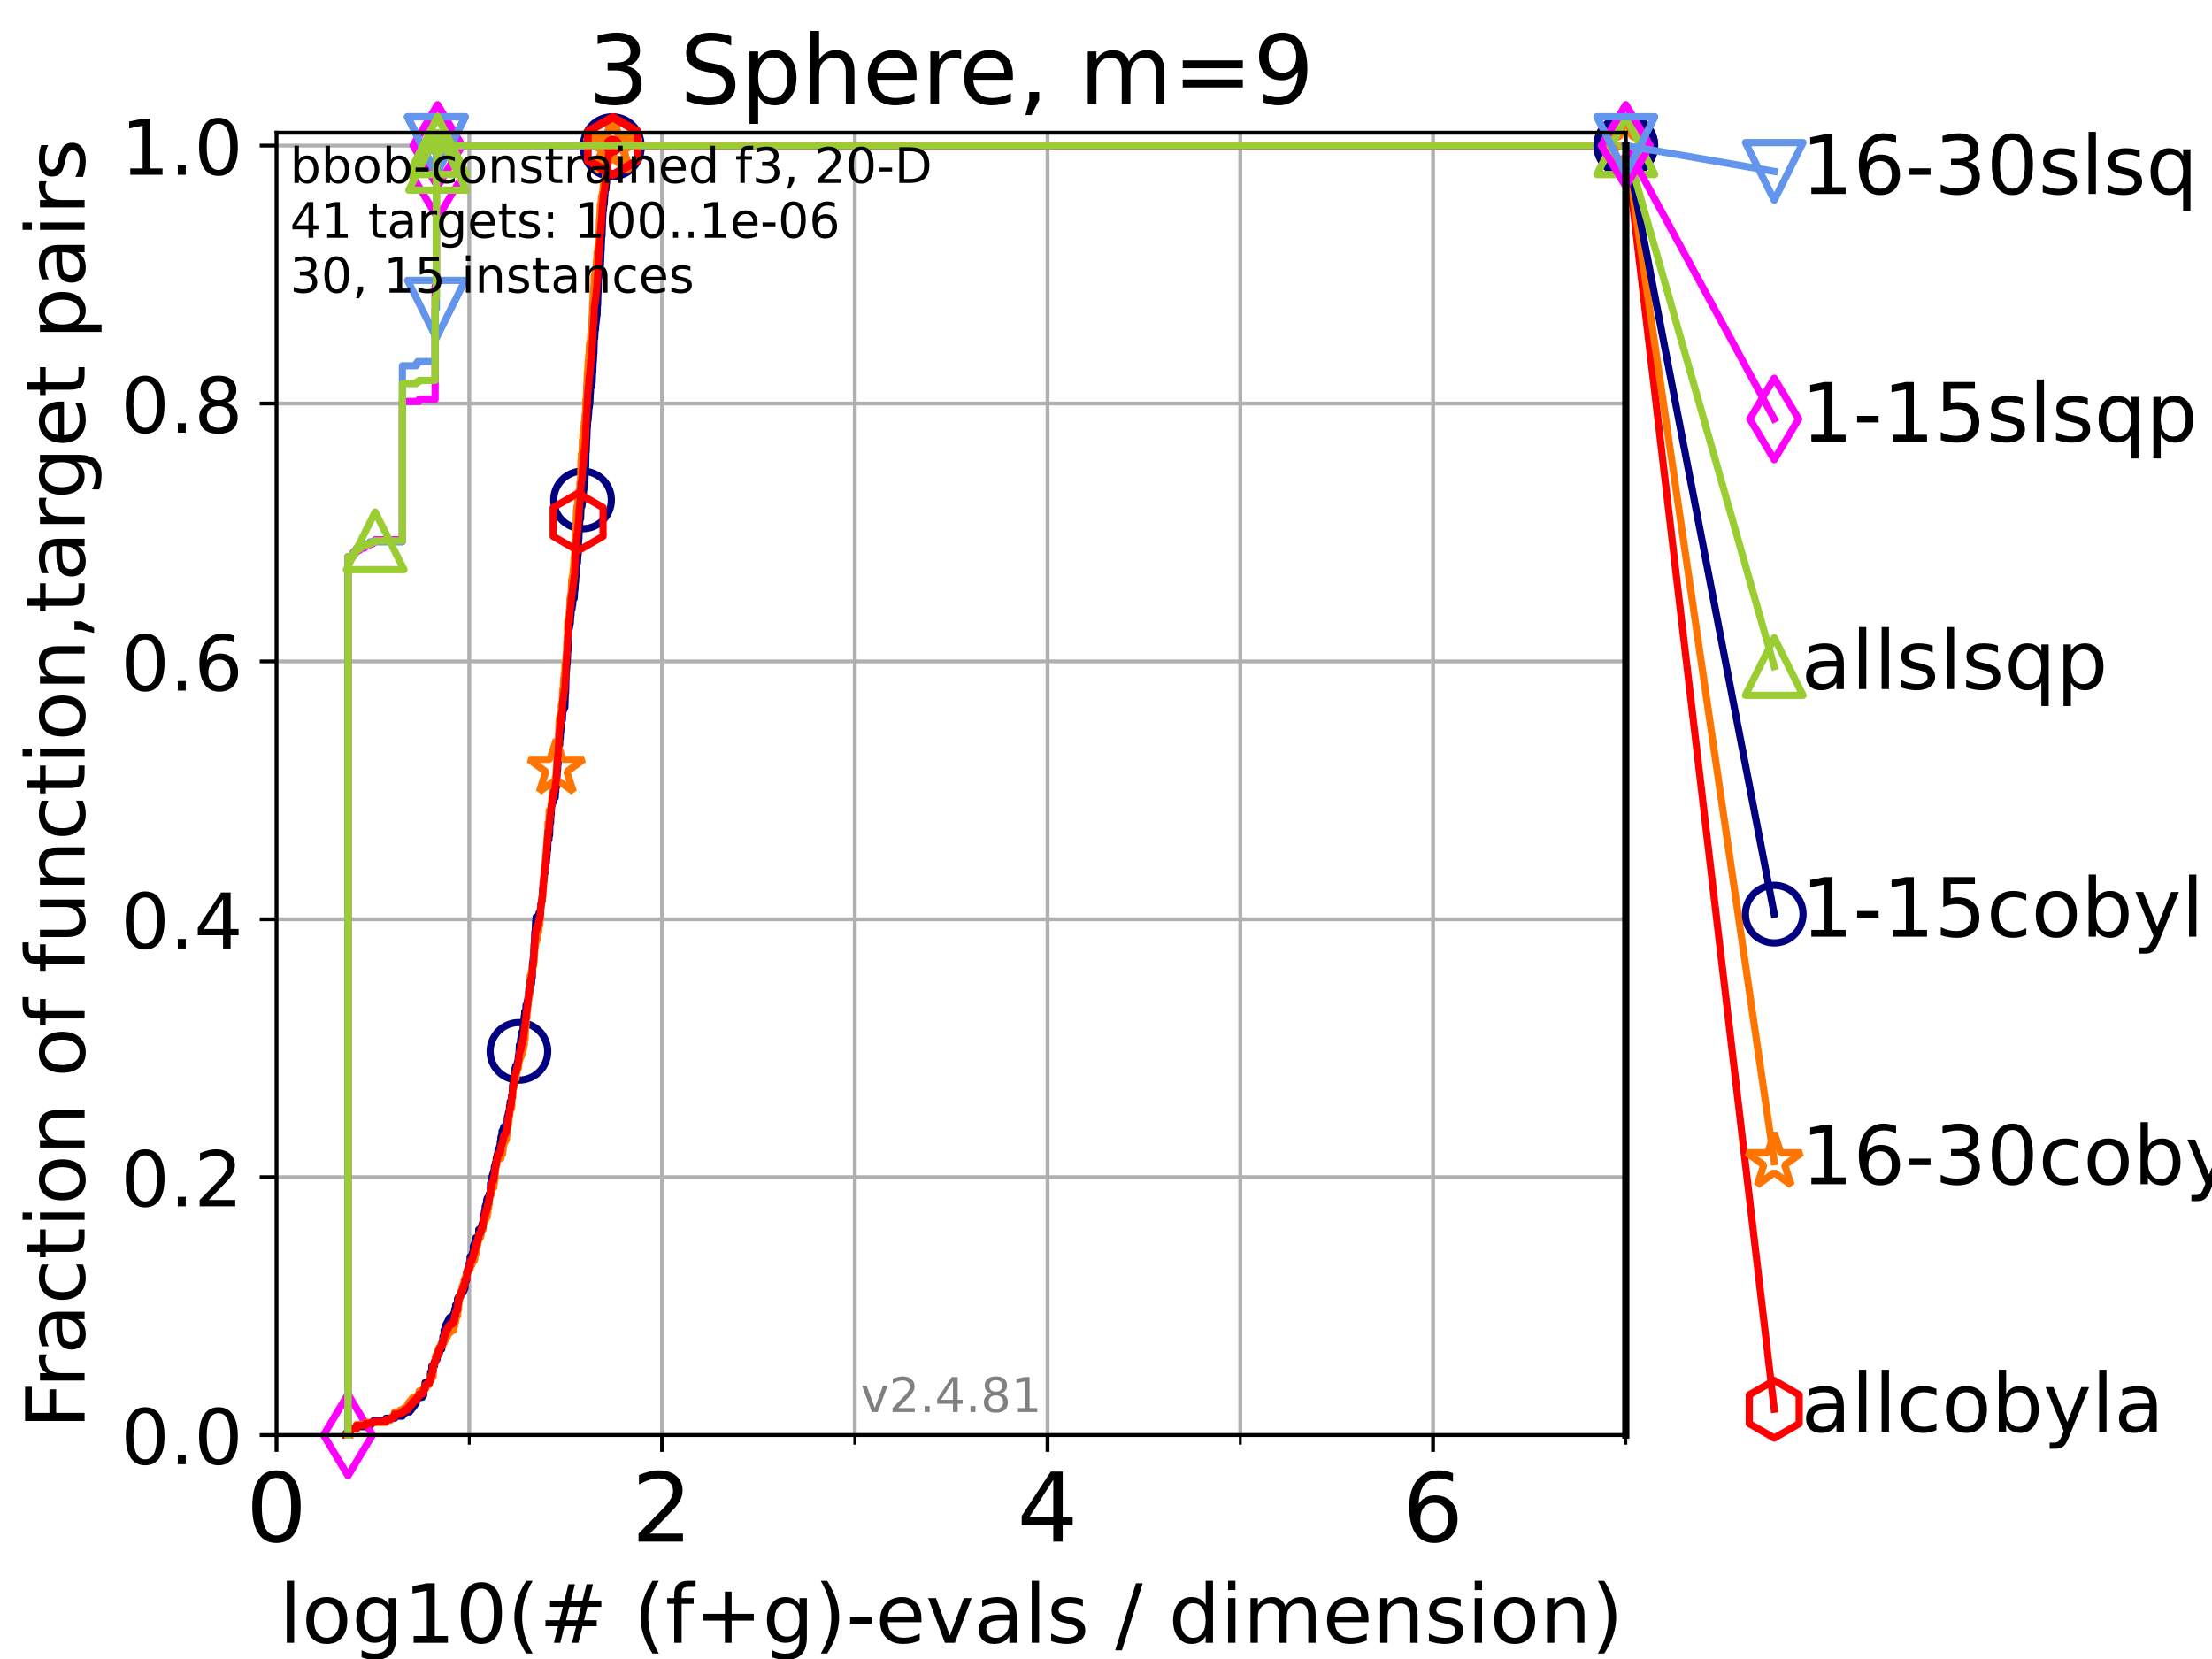 <?xml version="1.0" encoding="utf-8" standalone="no"?>
<!DOCTYPE svg PUBLIC "-//W3C//DTD SVG 1.1//EN"
  "http://www.w3.org/Graphics/SVG/1.1/DTD/svg11.dtd">
<!-- Created with matplotlib (https://matplotlib.org/) -->
<svg height="345.6pt" version="1.1" viewBox="0 0 460.8 345.6" width="460.8pt" xmlns="http://www.w3.org/2000/svg" xmlns:xlink="http://www.w3.org/1999/xlink">
 <defs>
  <style type="text/css">*{stroke-linecap:butt;stroke-linejoin:round;}</style>
 </defs>
 <g id="figure_1">
  <g id="patch_1">
   <path d="M 0 345.6 
L 460.8 345.6 
L 460.8 0 
L 0 0 
z
" style="fill:#ffffff;"/>
  </g>
  <g id="axes_1">
   <g id="patch_2">
    <path d="M 57.6 298.944 
L 338.688 298.944 
L 338.688 27.648 
L 57.6 27.648 
z
" style="fill:#ffffff;"/>
   </g>
   <g id="matplotlib.axis_1">
    <g id="xtick_1">
     <g id="line2d_1">
      <path clip-path="url(#pfc10029c2b)" d="M 57.6 298.944 
L 57.6 27.648 
" style="fill:none;stroke:#b0b0b0;stroke-linecap:square;stroke-width:0.8;"/>
     </g>
     <g id="line2d_2">
      <defs>
       <path d="M 0 0 
L 0 3.5 
" id="me9ee1d815f" style="stroke:#000000;stroke-width:0.8;"/>
      </defs>
      <g>
       <use style="stroke:#000000;stroke-width:0.8;" x="57.6" xlink:href="#me9ee1d815f" y="298.944"/>
      </g>
     </g>
     <g id="text_1">
      <!-- 0 -->
      <g transform="translate(51.237 321.141)scale(0.2 -0.2)">
       <defs>
        <path d="M 31.781 66.406 
Q 24.172 66.406 20.328 58.906 
Q 16.5 51.422 16.5 36.375 
Q 16.5 21.391 20.328 13.891 
Q 24.172 6.391 31.781 6.391 
Q 39.453 6.391 43.281 13.891 
Q 47.125 21.391 47.125 36.375 
Q 47.125 51.422 43.281 58.906 
Q 39.453 66.406 31.781 66.406 
z
M 31.781 74.219 
Q 44.047 74.219 50.516 64.516 
Q 56.984 54.828 56.984 36.375 
Q 56.984 17.969 50.516 8.266 
Q 44.047 -1.422 31.781 -1.422 
Q 19.531 -1.422 13.062 8.266 
Q 6.594 17.969 6.594 36.375 
Q 6.594 54.828 13.062 64.516 
Q 19.531 74.219 31.781 74.219 
z
" id="DejaVuSans-48"/>
       </defs>
       <use xlink:href="#DejaVuSans-48"/>
      </g>
     </g>
    </g>
    <g id="xtick_2">
     <g id="line2d_3">
      <path clip-path="url(#pfc10029c2b)" d="M 137.911 298.944 
L 137.911 27.648 
" style="fill:none;stroke:#b0b0b0;stroke-linecap:square;stroke-width:0.8;"/>
     </g>
     <g id="line2d_4">
      <g>
       <use style="stroke:#000000;stroke-width:0.8;" x="137.911" xlink:href="#me9ee1d815f" y="298.944"/>
      </g>
     </g>
     <g id="text_2">
      <!-- 2 -->
      <g transform="translate(131.548 321.141)scale(0.2 -0.2)">
       <defs>
        <path d="M 19.188 8.297 
L 53.609 8.297 
L 53.609 0 
L 7.328 0 
L 7.328 8.297 
Q 12.938 14.109 22.625 23.891 
Q 32.328 33.688 34.812 36.531 
Q 39.547 41.844 41.422 45.531 
Q 43.312 49.219 43.312 52.781 
Q 43.312 58.594 39.234 62.25 
Q 35.156 65.922 28.609 65.922 
Q 23.969 65.922 18.812 64.312 
Q 13.672 62.703 7.812 59.422 
L 7.812 69.391 
Q 13.766 71.781 18.938 73 
Q 24.125 74.219 28.422 74.219 
Q 39.75 74.219 46.484 68.547 
Q 53.219 62.891 53.219 53.422 
Q 53.219 48.922 51.531 44.891 
Q 49.859 40.875 45.406 35.406 
Q 44.188 33.984 37.641 27.219 
Q 31.109 20.453 19.188 8.297 
z
" id="DejaVuSans-50"/>
       </defs>
       <use xlink:href="#DejaVuSans-50"/>
      </g>
     </g>
    </g>
    <g id="xtick_3">
     <g id="line2d_5">
      <path clip-path="url(#pfc10029c2b)" d="M 218.222 298.944 
L 218.222 27.648 
" style="fill:none;stroke:#b0b0b0;stroke-linecap:square;stroke-width:0.8;"/>
     </g>
     <g id="line2d_6">
      <g>
       <use style="stroke:#000000;stroke-width:0.8;" x="218.222" xlink:href="#me9ee1d815f" y="298.944"/>
      </g>
     </g>
     <g id="text_3">
      <!-- 4 -->
      <g transform="translate(211.859 321.141)scale(0.2 -0.2)">
       <defs>
        <path d="M 37.797 64.312 
L 12.891 25.391 
L 37.797 25.391 
z
M 35.203 72.906 
L 47.609 72.906 
L 47.609 25.391 
L 58.016 25.391 
L 58.016 17.188 
L 47.609 17.188 
L 47.609 0 
L 37.797 0 
L 37.797 17.188 
L 4.891 17.188 
L 4.891 26.703 
z
" id="DejaVuSans-52"/>
       </defs>
       <use xlink:href="#DejaVuSans-52"/>
      </g>
     </g>
    </g>
    <g id="xtick_4">
     <g id="line2d_7">
      <path clip-path="url(#pfc10029c2b)" d="M 298.533 298.944 
L 298.533 27.648 
" style="fill:none;stroke:#b0b0b0;stroke-linecap:square;stroke-width:0.8;"/>
     </g>
     <g id="line2d_8">
      <g>
       <use style="stroke:#000000;stroke-width:0.8;" x="298.533" xlink:href="#me9ee1d815f" y="298.944"/>
      </g>
     </g>
     <g id="text_4">
      <!-- 6 -->
      <g transform="translate(292.17 321.141)scale(0.2 -0.2)">
       <defs>
        <path d="M 33.016 40.375 
Q 26.375 40.375 22.484 35.828 
Q 18.609 31.297 18.609 23.391 
Q 18.609 15.531 22.484 10.953 
Q 26.375 6.391 33.016 6.391 
Q 39.656 6.391 43.531 10.953 
Q 47.406 15.531 47.406 23.391 
Q 47.406 31.297 43.531 35.828 
Q 39.656 40.375 33.016 40.375 
z
M 52.594 71.297 
L 52.594 62.312 
Q 48.875 64.062 45.094 64.984 
Q 41.312 65.922 37.594 65.922 
Q 27.828 65.922 22.672 59.328 
Q 17.531 52.734 16.797 39.406 
Q 19.672 43.656 24.016 45.922 
Q 28.375 48.188 33.594 48.188 
Q 44.578 48.188 50.953 41.516 
Q 57.328 34.859 57.328 23.391 
Q 57.328 12.156 50.688 5.359 
Q 44.047 -1.422 33.016 -1.422 
Q 20.359 -1.422 13.672 8.266 
Q 6.984 17.969 6.984 36.375 
Q 6.984 53.656 15.188 63.938 
Q 23.391 74.219 37.203 74.219 
Q 40.922 74.219 44.703 73.484 
Q 48.484 72.75 52.594 71.297 
z
" id="DejaVuSans-54"/>
       </defs>
       <use xlink:href="#DejaVuSans-54"/>
      </g>
     </g>
    </g>
    <g id="xtick_5">
     <g id="line2d_9">
      <path clip-path="url(#pfc10029c2b)" d="M 97.755 298.944 
L 97.755 27.648 
" style="fill:none;stroke:#b0b0b0;stroke-linecap:square;stroke-width:0.8;"/>
     </g>
     <g id="line2d_10">
      <defs>
       <path d="M 0 0 
L 0 2 
" id="m6ec902c717" style="stroke:#000000;stroke-width:0.6;"/>
      </defs>
      <g>
       <use style="stroke:#000000;stroke-width:0.6;" x="97.755" xlink:href="#m6ec902c717" y="298.944"/>
      </g>
     </g>
    </g>
    <g id="xtick_6">
     <g id="line2d_11">
      <path clip-path="url(#pfc10029c2b)" d="M 178.066 298.944 
L 178.066 27.648 
" style="fill:none;stroke:#b0b0b0;stroke-linecap:square;stroke-width:0.8;"/>
     </g>
     <g id="line2d_12">
      <g>
       <use style="stroke:#000000;stroke-width:0.6;" x="178.066" xlink:href="#m6ec902c717" y="298.944"/>
      </g>
     </g>
    </g>
    <g id="xtick_7">
     <g id="line2d_13">
      <path clip-path="url(#pfc10029c2b)" d="M 258.377 298.944 
L 258.377 27.648 
" style="fill:none;stroke:#b0b0b0;stroke-linecap:square;stroke-width:0.8;"/>
     </g>
     <g id="line2d_14">
      <g>
       <use style="stroke:#000000;stroke-width:0.6;" x="258.377" xlink:href="#m6ec902c717" y="298.944"/>
      </g>
     </g>
    </g>
    <g id="xtick_8">
     <g id="line2d_15">
      <path clip-path="url(#pfc10029c2b)" d="M 338.688 298.944 
L 338.688 27.648 
" style="fill:none;stroke:#b0b0b0;stroke-linecap:square;stroke-width:0.8;"/>
     </g>
     <g id="line2d_16">
      <g>
       <use style="stroke:#000000;stroke-width:0.6;" x="338.688" xlink:href="#m6ec902c717" y="298.944"/>
      </g>
     </g>
    </g>
    <g id="text_5">
     <!-- log10(# (f+g)-evals / dimension) -->
     <g transform="translate(58.145 342.218)scale(0.17 -0.17)">
      <defs>
       <path d="M 9.422 75.984 
L 18.406 75.984 
L 18.406 0 
L 9.422 0 
z
" id="DejaVuSans-108"/>
       <path d="M 30.609 48.391 
Q 23.391 48.391 19.188 42.75 
Q 14.984 37.109 14.984 27.297 
Q 14.984 17.484 19.156 11.844 
Q 23.344 6.203 30.609 6.203 
Q 37.797 6.203 41.984 11.859 
Q 46.188 17.531 46.188 27.297 
Q 46.188 37.016 41.984 42.703 
Q 37.797 48.391 30.609 48.391 
z
M 30.609 56 
Q 42.328 56 49.016 48.375 
Q 55.719 40.766 55.719 27.297 
Q 55.719 13.875 49.016 6.219 
Q 42.328 -1.422 30.609 -1.422 
Q 18.844 -1.422 12.172 6.219 
Q 5.516 13.875 5.516 27.297 
Q 5.516 40.766 12.172 48.375 
Q 18.844 56 30.609 56 
z
" id="DejaVuSans-111"/>
       <path d="M 45.406 27.984 
Q 45.406 37.75 41.375 43.109 
Q 37.359 48.484 30.078 48.484 
Q 22.859 48.484 18.828 43.109 
Q 14.797 37.75 14.797 27.984 
Q 14.797 18.266 18.828 12.891 
Q 22.859 7.516 30.078 7.516 
Q 37.359 7.516 41.375 12.891 
Q 45.406 18.266 45.406 27.984 
z
M 54.391 6.781 
Q 54.391 -7.172 48.188 -13.984 
Q 42 -20.797 29.203 -20.797 
Q 24.469 -20.797 20.266 -20.094 
Q 16.062 -19.391 12.109 -17.922 
L 12.109 -9.188 
Q 16.062 -11.328 19.922 -12.344 
Q 23.781 -13.375 27.781 -13.375 
Q 36.625 -13.375 41.016 -8.766 
Q 45.406 -4.156 45.406 5.172 
L 45.406 9.625 
Q 42.625 4.781 38.281 2.391 
Q 33.938 0 27.875 0 
Q 17.828 0 11.672 7.656 
Q 5.516 15.328 5.516 27.984 
Q 5.516 40.672 11.672 48.328 
Q 17.828 56 27.875 56 
Q 33.938 56 38.281 53.609 
Q 42.625 51.219 45.406 46.391 
L 45.406 54.688 
L 54.391 54.688 
z
" id="DejaVuSans-103"/>
       <path d="M 12.406 8.297 
L 28.516 8.297 
L 28.516 63.922 
L 10.984 60.406 
L 10.984 69.391 
L 28.422 72.906 
L 38.281 72.906 
L 38.281 8.297 
L 54.391 8.297 
L 54.391 0 
L 12.406 0 
z
" id="DejaVuSans-49"/>
       <path d="M 31 75.875 
Q 24.469 64.656 21.281 53.656 
Q 18.109 42.672 18.109 31.391 
Q 18.109 20.125 21.312 9.062 
Q 24.516 -2 31 -13.188 
L 23.188 -13.188 
Q 15.875 -1.703 12.234 9.375 
Q 8.594 20.453 8.594 31.391 
Q 8.594 42.281 12.203 53.312 
Q 15.828 64.359 23.188 75.875 
z
" id="DejaVuSans-40"/>
       <path d="M 51.125 44 
L 36.922 44 
L 32.812 27.688 
L 47.125 27.688 
z
M 43.797 71.781 
L 38.719 51.516 
L 52.984 51.516 
L 58.109 71.781 
L 65.922 71.781 
L 60.891 51.516 
L 76.125 51.516 
L 76.125 44 
L 58.984 44 
L 54.984 27.688 
L 70.516 27.688 
L 70.516 20.219 
L 53.078 20.219 
L 48 0 
L 40.188 0 
L 45.219 20.219 
L 30.906 20.219 
L 25.875 0 
L 18.016 0 
L 23.094 20.219 
L 7.719 20.219 
L 7.719 27.688 
L 24.906 27.688 
L 29 44 
L 13.281 44 
L 13.281 51.516 
L 30.906 51.516 
L 35.891 71.781 
z
" id="DejaVuSans-35"/>
       <path id="DejaVuSans-32"/>
       <path d="M 37.109 75.984 
L 37.109 68.5 
L 28.516 68.5 
Q 23.688 68.5 21.797 66.547 
Q 19.922 64.594 19.922 59.516 
L 19.922 54.688 
L 34.719 54.688 
L 34.719 47.703 
L 19.922 47.703 
L 19.922 0 
L 10.891 0 
L 10.891 47.703 
L 2.297 47.703 
L 2.297 54.688 
L 10.891 54.688 
L 10.891 58.5 
Q 10.891 67.625 15.141 71.797 
Q 19.391 75.984 28.609 75.984 
z
" id="DejaVuSans-102"/>
       <path d="M 46 62.703 
L 46 35.5 
L 73.188 35.5 
L 73.188 27.203 
L 46 27.203 
L 46 0 
L 37.797 0 
L 37.797 27.203 
L 10.594 27.203 
L 10.594 35.5 
L 37.797 35.5 
L 37.797 62.703 
z
" id="DejaVuSans-43"/>
       <path d="M 8.016 75.875 
L 15.828 75.875 
Q 23.141 64.359 26.781 53.312 
Q 30.422 42.281 30.422 31.391 
Q 30.422 20.453 26.781 9.375 
Q 23.141 -1.703 15.828 -13.188 
L 8.016 -13.188 
Q 14.5 -2 17.703 9.062 
Q 20.906 20.125 20.906 31.391 
Q 20.906 42.672 17.703 53.656 
Q 14.5 64.656 8.016 75.875 
z
" id="DejaVuSans-41"/>
       <path d="M 4.891 31.391 
L 31.203 31.391 
L 31.203 23.391 
L 4.891 23.391 
z
" id="DejaVuSans-45"/>
       <path d="M 56.203 29.594 
L 56.203 25.203 
L 14.891 25.203 
Q 15.484 15.922 20.484 11.062 
Q 25.484 6.203 34.422 6.203 
Q 39.594 6.203 44.453 7.469 
Q 49.312 8.734 54.109 11.281 
L 54.109 2.781 
Q 49.266 0.734 44.188 -0.344 
Q 39.109 -1.422 33.891 -1.422 
Q 20.797 -1.422 13.156 6.188 
Q 5.516 13.812 5.516 26.812 
Q 5.516 40.234 12.766 48.109 
Q 20.016 56 32.328 56 
Q 43.359 56 49.781 48.891 
Q 56.203 41.797 56.203 29.594 
z
M 47.219 32.234 
Q 47.125 39.594 43.094 43.984 
Q 39.062 48.391 32.422 48.391 
Q 24.906 48.391 20.391 44.141 
Q 15.875 39.891 15.188 32.172 
z
" id="DejaVuSans-101"/>
       <path d="M 2.984 54.688 
L 12.5 54.688 
L 29.594 8.797 
L 46.688 54.688 
L 56.203 54.688 
L 35.688 0 
L 23.484 0 
z
" id="DejaVuSans-118"/>
       <path d="M 34.281 27.484 
Q 23.391 27.484 19.188 25 
Q 14.984 22.516 14.984 16.5 
Q 14.984 11.719 18.141 8.906 
Q 21.297 6.109 26.703 6.109 
Q 34.188 6.109 38.703 11.406 
Q 43.219 16.703 43.219 25.484 
L 43.219 27.484 
z
M 52.203 31.203 
L 52.203 0 
L 43.219 0 
L 43.219 8.297 
Q 40.141 3.328 35.547 0.953 
Q 30.953 -1.422 24.312 -1.422 
Q 15.922 -1.422 10.953 3.297 
Q 6 8.016 6 15.922 
Q 6 25.141 12.172 29.828 
Q 18.359 34.516 30.609 34.516 
L 43.219 34.516 
L 43.219 35.406 
Q 43.219 41.609 39.141 45 
Q 35.062 48.391 27.688 48.391 
Q 23 48.391 18.547 47.266 
Q 14.109 46.141 10.016 43.891 
L 10.016 52.203 
Q 14.938 54.109 19.578 55.047 
Q 24.219 56 28.609 56 
Q 40.484 56 46.344 49.844 
Q 52.203 43.703 52.203 31.203 
z
" id="DejaVuSans-97"/>
       <path d="M 44.281 53.078 
L 44.281 44.578 
Q 40.484 46.531 36.375 47.5 
Q 32.281 48.484 27.875 48.484 
Q 21.188 48.484 17.844 46.438 
Q 14.5 44.391 14.5 40.281 
Q 14.5 37.156 16.891 35.375 
Q 19.281 33.594 26.516 31.984 
L 29.594 31.297 
Q 39.156 29.25 43.188 25.516 
Q 47.219 21.781 47.219 15.094 
Q 47.219 7.469 41.188 3.016 
Q 35.156 -1.422 24.609 -1.422 
Q 20.219 -1.422 15.453 -0.562 
Q 10.688 0.297 5.422 2 
L 5.422 11.281 
Q 10.406 8.688 15.234 7.391 
Q 20.062 6.109 24.812 6.109 
Q 31.156 6.109 34.562 8.281 
Q 37.984 10.453 37.984 14.406 
Q 37.984 18.062 35.516 20.016 
Q 33.062 21.969 24.703 23.781 
L 21.578 24.516 
Q 13.234 26.266 9.516 29.906 
Q 5.812 33.547 5.812 39.891 
Q 5.812 47.609 11.281 51.797 
Q 16.75 56 26.812 56 
Q 31.781 56 36.172 55.266 
Q 40.578 54.547 44.281 53.078 
z
" id="DejaVuSans-115"/>
       <path d="M 25.391 72.906 
L 33.688 72.906 
L 8.297 -9.281 
L 0 -9.281 
z
" id="DejaVuSans-47"/>
       <path d="M 45.406 46.391 
L 45.406 75.984 
L 54.391 75.984 
L 54.391 0 
L 45.406 0 
L 45.406 8.203 
Q 42.578 3.328 38.25 0.953 
Q 33.938 -1.422 27.875 -1.422 
Q 17.969 -1.422 11.734 6.484 
Q 5.516 14.406 5.516 27.297 
Q 5.516 40.188 11.734 48.094 
Q 17.969 56 27.875 56 
Q 33.938 56 38.25 53.625 
Q 42.578 51.266 45.406 46.391 
z
M 14.797 27.297 
Q 14.797 17.391 18.875 11.75 
Q 22.953 6.109 30.078 6.109 
Q 37.203 6.109 41.297 11.75 
Q 45.406 17.391 45.406 27.297 
Q 45.406 37.203 41.297 42.844 
Q 37.203 48.484 30.078 48.484 
Q 22.953 48.484 18.875 42.844 
Q 14.797 37.203 14.797 27.297 
z
" id="DejaVuSans-100"/>
       <path d="M 9.422 54.688 
L 18.406 54.688 
L 18.406 0 
L 9.422 0 
z
M 9.422 75.984 
L 18.406 75.984 
L 18.406 64.594 
L 9.422 64.594 
z
" id="DejaVuSans-105"/>
       <path d="M 52 44.188 
Q 55.375 50.25 60.062 53.125 
Q 64.75 56 71.094 56 
Q 79.641 56 84.281 50.016 
Q 88.922 44.047 88.922 33.016 
L 88.922 0 
L 79.891 0 
L 79.891 32.719 
Q 79.891 40.578 77.094 44.375 
Q 74.312 48.188 68.609 48.188 
Q 61.625 48.188 57.562 43.547 
Q 53.516 38.922 53.516 30.906 
L 53.516 0 
L 44.484 0 
L 44.484 32.719 
Q 44.484 40.625 41.703 44.406 
Q 38.922 48.188 33.109 48.188 
Q 26.219 48.188 22.156 43.531 
Q 18.109 38.875 18.109 30.906 
L 18.109 0 
L 9.078 0 
L 9.078 54.688 
L 18.109 54.688 
L 18.109 46.188 
Q 21.188 51.219 25.484 53.609 
Q 29.781 56 35.688 56 
Q 41.656 56 45.828 52.969 
Q 50 49.953 52 44.188 
z
" id="DejaVuSans-109"/>
       <path d="M 54.891 33.016 
L 54.891 0 
L 45.906 0 
L 45.906 32.719 
Q 45.906 40.484 42.875 44.328 
Q 39.844 48.188 33.797 48.188 
Q 26.516 48.188 22.312 43.547 
Q 18.109 38.922 18.109 30.906 
L 18.109 0 
L 9.078 0 
L 9.078 54.688 
L 18.109 54.688 
L 18.109 46.188 
Q 21.344 51.125 25.703 53.562 
Q 30.078 56 35.797 56 
Q 45.219 56 50.047 50.172 
Q 54.891 44.344 54.891 33.016 
z
" id="DejaVuSans-110"/>
      </defs>
      <use xlink:href="#DejaVuSans-108"/>
      <use x="27.783" xlink:href="#DejaVuSans-111"/>
      <use x="88.965" xlink:href="#DejaVuSans-103"/>
      <use x="152.441" xlink:href="#DejaVuSans-49"/>
      <use x="216.064" xlink:href="#DejaVuSans-48"/>
      <use x="279.688" xlink:href="#DejaVuSans-40"/>
      <use x="318.701" xlink:href="#DejaVuSans-35"/>
      <use x="402.49" xlink:href="#DejaVuSans-32"/>
      <use x="434.277" xlink:href="#DejaVuSans-40"/>
      <use x="473.291" xlink:href="#DejaVuSans-102"/>
      <use x="508.496" xlink:href="#DejaVuSans-43"/>
      <use x="592.285" xlink:href="#DejaVuSans-103"/>
      <use x="655.762" xlink:href="#DejaVuSans-41"/>
      <use x="694.775" xlink:href="#DejaVuSans-45"/>
      <use x="730.859" xlink:href="#DejaVuSans-101"/>
      <use x="792.383" xlink:href="#DejaVuSans-118"/>
      <use x="851.562" xlink:href="#DejaVuSans-97"/>
      <use x="912.842" xlink:href="#DejaVuSans-108"/>
      <use x="940.625" xlink:href="#DejaVuSans-115"/>
      <use x="992.725" xlink:href="#DejaVuSans-32"/>
      <use x="1024.512" xlink:href="#DejaVuSans-47"/>
      <use x="1058.203" xlink:href="#DejaVuSans-32"/>
      <use x="1089.99" xlink:href="#DejaVuSans-100"/>
      <use x="1153.467" xlink:href="#DejaVuSans-105"/>
      <use x="1181.25" xlink:href="#DejaVuSans-109"/>
      <use x="1278.662" xlink:href="#DejaVuSans-101"/>
      <use x="1340.186" xlink:href="#DejaVuSans-110"/>
      <use x="1403.564" xlink:href="#DejaVuSans-115"/>
      <use x="1455.664" xlink:href="#DejaVuSans-105"/>
      <use x="1483.447" xlink:href="#DejaVuSans-111"/>
      <use x="1544.629" xlink:href="#DejaVuSans-110"/>
      <use x="1608.008" xlink:href="#DejaVuSans-41"/>
     </g>
    </g>
   </g>
   <g id="matplotlib.axis_2">
    <g id="ytick_1">
     <g id="line2d_17">
      <path clip-path="url(#pfc10029c2b)" d="M 57.6 298.944 
L 338.688 298.944 
" style="fill:none;stroke:#b0b0b0;stroke-linecap:square;stroke-width:0.8;"/>
     </g>
     <g id="line2d_18">
      <defs>
       <path d="M 0 0 
L -3.5 0 
" id="m1094cf4a1a" style="stroke:#000000;stroke-width:0.8;"/>
      </defs>
      <g>
       <use style="stroke:#000000;stroke-width:0.8;" x="57.6" xlink:href="#m1094cf4a1a" y="298.944"/>
      </g>
     </g>
     <g id="text_6">
      <!-- 0.0 -->
      <g transform="translate(25.155 305.023)scale(0.16 -0.16)">
       <defs>
        <path d="M 10.688 12.406 
L 21 12.406 
L 21 0 
L 10.688 0 
z
" id="DejaVuSans-46"/>
       </defs>
       <use xlink:href="#DejaVuSans-48"/>
       <use x="63.623" xlink:href="#DejaVuSans-46"/>
       <use x="95.41" xlink:href="#DejaVuSans-48"/>
      </g>
     </g>
    </g>
    <g id="ytick_2">
     <g id="line2d_19">
      <path clip-path="url(#pfc10029c2b)" d="M 57.6 245.222 
L 338.688 245.222 
" style="fill:none;stroke:#b0b0b0;stroke-linecap:square;stroke-width:0.8;"/>
     </g>
     <g id="line2d_20">
      <g>
       <use style="stroke:#000000;stroke-width:0.8;" x="57.6" xlink:href="#m1094cf4a1a" y="245.222"/>
      </g>
     </g>
     <g id="text_7">
      <!-- 0.2 -->
      <g transform="translate(25.155 251.301)scale(0.16 -0.16)">
       <use xlink:href="#DejaVuSans-48"/>
       <use x="63.623" xlink:href="#DejaVuSans-46"/>
       <use x="95.41" xlink:href="#DejaVuSans-50"/>
      </g>
     </g>
    </g>
    <g id="ytick_3">
     <g id="line2d_21">
      <path clip-path="url(#pfc10029c2b)" d="M 57.6 191.5 
L 338.688 191.5 
" style="fill:none;stroke:#b0b0b0;stroke-linecap:square;stroke-width:0.8;"/>
     </g>
     <g id="line2d_22">
      <g>
       <use style="stroke:#000000;stroke-width:0.8;" x="57.6" xlink:href="#m1094cf4a1a" y="191.5"/>
      </g>
     </g>
     <g id="text_8">
      <!-- 0.4 -->
      <g transform="translate(25.155 197.579)scale(0.16 -0.16)">
       <use xlink:href="#DejaVuSans-48"/>
       <use x="63.623" xlink:href="#DejaVuSans-46"/>
       <use x="95.41" xlink:href="#DejaVuSans-52"/>
      </g>
     </g>
    </g>
    <g id="ytick_4">
     <g id="line2d_23">
      <path clip-path="url(#pfc10029c2b)" d="M 57.6 137.778 
L 338.688 137.778 
" style="fill:none;stroke:#b0b0b0;stroke-linecap:square;stroke-width:0.8;"/>
     </g>
     <g id="line2d_24">
      <g>
       <use style="stroke:#000000;stroke-width:0.8;" x="57.6" xlink:href="#m1094cf4a1a" y="137.778"/>
      </g>
     </g>
     <g id="text_9">
      <!-- 0.6 -->
      <g transform="translate(25.155 143.857)scale(0.16 -0.16)">
       <use xlink:href="#DejaVuSans-48"/>
       <use x="63.623" xlink:href="#DejaVuSans-46"/>
       <use x="95.41" xlink:href="#DejaVuSans-54"/>
      </g>
     </g>
    </g>
    <g id="ytick_5">
     <g id="line2d_25">
      <path clip-path="url(#pfc10029c2b)" d="M 57.6 84.056 
L 338.688 84.056 
" style="fill:none;stroke:#b0b0b0;stroke-linecap:square;stroke-width:0.8;"/>
     </g>
     <g id="line2d_26">
      <g>
       <use style="stroke:#000000;stroke-width:0.8;" x="57.6" xlink:href="#m1094cf4a1a" y="84.056"/>
      </g>
     </g>
     <g id="text_10">
      <!-- 0.8 -->
      <g transform="translate(25.155 90.135)scale(0.16 -0.16)">
       <defs>
        <path d="M 31.781 34.625 
Q 24.75 34.625 20.719 30.859 
Q 16.703 27.094 16.703 20.516 
Q 16.703 13.922 20.719 10.156 
Q 24.75 6.391 31.781 6.391 
Q 38.812 6.391 42.859 10.172 
Q 46.922 13.969 46.922 20.516 
Q 46.922 27.094 42.891 30.859 
Q 38.875 34.625 31.781 34.625 
z
M 21.922 38.812 
Q 15.578 40.375 12.031 44.719 
Q 8.5 49.078 8.5 55.328 
Q 8.5 64.062 14.719 69.141 
Q 20.953 74.219 31.781 74.219 
Q 42.672 74.219 48.875 69.141 
Q 55.078 64.062 55.078 55.328 
Q 55.078 49.078 51.531 44.719 
Q 48 40.375 41.703 38.812 
Q 48.828 37.156 52.797 32.312 
Q 56.781 27.484 56.781 20.516 
Q 56.781 9.906 50.312 4.234 
Q 43.844 -1.422 31.781 -1.422 
Q 19.734 -1.422 13.25 4.234 
Q 6.781 9.906 6.781 20.516 
Q 6.781 27.484 10.781 32.312 
Q 14.797 37.156 21.922 38.812 
z
M 18.312 54.391 
Q 18.312 48.734 21.844 45.562 
Q 25.391 42.391 31.781 42.391 
Q 38.141 42.391 41.719 45.562 
Q 45.312 48.734 45.312 54.391 
Q 45.312 60.062 41.719 63.234 
Q 38.141 66.406 31.781 66.406 
Q 25.391 66.406 21.844 63.234 
Q 18.312 60.062 18.312 54.391 
z
" id="DejaVuSans-56"/>
       </defs>
       <use xlink:href="#DejaVuSans-48"/>
       <use x="63.623" xlink:href="#DejaVuSans-46"/>
       <use x="95.41" xlink:href="#DejaVuSans-56"/>
      </g>
     </g>
    </g>
    <g id="ytick_6">
     <g id="line2d_27">
      <path clip-path="url(#pfc10029c2b)" d="M 57.6 30.334 
L 338.688 30.334 
" style="fill:none;stroke:#b0b0b0;stroke-linecap:square;stroke-width:0.8;"/>
     </g>
     <g id="line2d_28">
      <g>
       <use style="stroke:#000000;stroke-width:0.8;" x="57.6" xlink:href="#m1094cf4a1a" y="30.334"/>
      </g>
     </g>
     <g id="text_11">
      <!-- 1.0 -->
      <g transform="translate(25.155 36.413)scale(0.16 -0.16)">
       <use xlink:href="#DejaVuSans-49"/>
       <use x="63.623" xlink:href="#DejaVuSans-46"/>
       <use x="95.41" xlink:href="#DejaVuSans-48"/>
      </g>
     </g>
    </g>
    <g id="text_12">
     <!-- Fraction of function,target pairs -->
     <g transform="translate(17.62 297.681)rotate(-90)scale(0.17 -0.17)">
      <defs>
       <path d="M 9.812 72.906 
L 51.703 72.906 
L 51.703 64.594 
L 19.672 64.594 
L 19.672 43.109 
L 48.578 43.109 
L 48.578 34.812 
L 19.672 34.812 
L 19.672 0 
L 9.812 0 
z
" id="DejaVuSans-70"/>
       <path d="M 41.109 46.297 
Q 39.594 47.172 37.812 47.578 
Q 36.031 48 33.891 48 
Q 26.266 48 22.188 43.047 
Q 18.109 38.094 18.109 28.812 
L 18.109 0 
L 9.078 0 
L 9.078 54.688 
L 18.109 54.688 
L 18.109 46.188 
Q 20.953 51.172 25.484 53.578 
Q 30.031 56 36.531 56 
Q 37.453 56 38.578 55.875 
Q 39.703 55.766 41.062 55.516 
z
" id="DejaVuSans-114"/>
       <path d="M 48.781 52.594 
L 48.781 44.188 
Q 44.969 46.297 41.141 47.344 
Q 37.312 48.391 33.406 48.391 
Q 24.656 48.391 19.812 42.844 
Q 14.984 37.312 14.984 27.297 
Q 14.984 17.281 19.812 11.734 
Q 24.656 6.203 33.406 6.203 
Q 37.312 6.203 41.141 7.25 
Q 44.969 8.297 48.781 10.406 
L 48.781 2.094 
Q 45.016 0.344 40.984 -0.531 
Q 36.969 -1.422 32.422 -1.422 
Q 20.062 -1.422 12.781 6.344 
Q 5.516 14.109 5.516 27.297 
Q 5.516 40.672 12.859 48.328 
Q 20.219 56 33.016 56 
Q 37.156 56 41.109 55.141 
Q 45.062 54.297 48.781 52.594 
z
" id="DejaVuSans-99"/>
       <path d="M 18.312 70.219 
L 18.312 54.688 
L 36.812 54.688 
L 36.812 47.703 
L 18.312 47.703 
L 18.312 18.016 
Q 18.312 11.328 20.141 9.422 
Q 21.969 7.516 27.594 7.516 
L 36.812 7.516 
L 36.812 0 
L 27.594 0 
Q 17.188 0 13.234 3.875 
Q 9.281 7.766 9.281 18.016 
L 9.281 47.703 
L 2.688 47.703 
L 2.688 54.688 
L 9.281 54.688 
L 9.281 70.219 
z
" id="DejaVuSans-116"/>
       <path d="M 8.5 21.578 
L 8.5 54.688 
L 17.484 54.688 
L 17.484 21.922 
Q 17.484 14.156 20.5 10.266 
Q 23.531 6.391 29.594 6.391 
Q 36.859 6.391 41.078 11.031 
Q 45.312 15.672 45.312 23.688 
L 45.312 54.688 
L 54.297 54.688 
L 54.297 0 
L 45.312 0 
L 45.312 8.406 
Q 42.047 3.422 37.719 1 
Q 33.406 -1.422 27.688 -1.422 
Q 18.266 -1.422 13.375 4.438 
Q 8.5 10.297 8.5 21.578 
z
M 31.109 56 
z
" id="DejaVuSans-117"/>
       <path d="M 11.719 12.406 
L 22.016 12.406 
L 22.016 4 
L 14.016 -11.625 
L 7.719 -11.625 
L 11.719 4 
z
" id="DejaVuSans-44"/>
       <path d="M 18.109 8.203 
L 18.109 -20.797 
L 9.078 -20.797 
L 9.078 54.688 
L 18.109 54.688 
L 18.109 46.391 
Q 20.953 51.266 25.266 53.625 
Q 29.594 56 35.594 56 
Q 45.562 56 51.781 48.094 
Q 58.016 40.188 58.016 27.297 
Q 58.016 14.406 51.781 6.484 
Q 45.562 -1.422 35.594 -1.422 
Q 29.594 -1.422 25.266 0.953 
Q 20.953 3.328 18.109 8.203 
z
M 48.688 27.297 
Q 48.688 37.203 44.609 42.844 
Q 40.531 48.484 33.406 48.484 
Q 26.266 48.484 22.188 42.844 
Q 18.109 37.203 18.109 27.297 
Q 18.109 17.391 22.188 11.75 
Q 26.266 6.109 33.406 6.109 
Q 40.531 6.109 44.609 11.75 
Q 48.688 17.391 48.688 27.297 
z
" id="DejaVuSans-112"/>
      </defs>
      <use xlink:href="#DejaVuSans-70"/>
      <use x="50.27" xlink:href="#DejaVuSans-114"/>
      <use x="91.383" xlink:href="#DejaVuSans-97"/>
      <use x="152.662" xlink:href="#DejaVuSans-99"/>
      <use x="207.643" xlink:href="#DejaVuSans-116"/>
      <use x="246.852" xlink:href="#DejaVuSans-105"/>
      <use x="274.635" xlink:href="#DejaVuSans-111"/>
      <use x="335.816" xlink:href="#DejaVuSans-110"/>
      <use x="399.195" xlink:href="#DejaVuSans-32"/>
      <use x="430.982" xlink:href="#DejaVuSans-111"/>
      <use x="492.164" xlink:href="#DejaVuSans-102"/>
      <use x="527.369" xlink:href="#DejaVuSans-32"/>
      <use x="559.156" xlink:href="#DejaVuSans-102"/>
      <use x="594.361" xlink:href="#DejaVuSans-117"/>
      <use x="657.74" xlink:href="#DejaVuSans-110"/>
      <use x="721.119" xlink:href="#DejaVuSans-99"/>
      <use x="776.1" xlink:href="#DejaVuSans-116"/>
      <use x="815.309" xlink:href="#DejaVuSans-105"/>
      <use x="843.092" xlink:href="#DejaVuSans-111"/>
      <use x="904.273" xlink:href="#DejaVuSans-110"/>
      <use x="967.652" xlink:href="#DejaVuSans-44"/>
      <use x="999.439" xlink:href="#DejaVuSans-116"/>
      <use x="1038.648" xlink:href="#DejaVuSans-97"/>
      <use x="1099.928" xlink:href="#DejaVuSans-114"/>
      <use x="1139.291" xlink:href="#DejaVuSans-103"/>
      <use x="1202.768" xlink:href="#DejaVuSans-101"/>
      <use x="1264.291" xlink:href="#DejaVuSans-116"/>
      <use x="1303.5" xlink:href="#DejaVuSans-32"/>
      <use x="1335.287" xlink:href="#DejaVuSans-112"/>
      <use x="1398.764" xlink:href="#DejaVuSans-97"/>
      <use x="1460.043" xlink:href="#DejaVuSans-105"/>
      <use x="1487.826" xlink:href="#DejaVuSans-114"/>
      <use x="1528.939" xlink:href="#DejaVuSans-115"/>
     </g>
    </g>
   </g>
   <g id="line2d_29">
    <defs>
     <path d="M 0 1.5 
C 0.398 1.5 0.779 1.342 1.061 1.061 
C 1.342 0.779 1.5 0.398 1.5 0 
C 1.5 -0.398 1.342 -0.779 1.061 -1.061 
C 0.779 -1.342 0.398 -1.5 0 -1.5 
C -0.398 -1.5 -0.779 -1.342 -1.061 -1.061 
C -1.342 -0.779 -1.5 -0.398 -1.5 0 
C -1.5 0.398 -1.342 0.779 -1.061 1.061 
C -0.779 1.342 -0.398 1.5 0 1.5 
z
" id="mbd2d76054e" style="stroke:#000080;"/>
    </defs>
    <g>
     <use style="fill:#000080;stroke:#000080;" x="127.548" xlink:href="#mbd2d76054e" y="30.334"/>
     <use style="fill:#000080;stroke:#000080;" x="127.548" xlink:href="#mbd2d76054e" y="30.334"/>
    </g>
   </g>
   <g id="line2d_30">
    <path d="M 72.125 298.944 
L 72.125 298.507 
L 72.868 298.507 
L 72.868 297.634 
L 74.263 297.634 
L 74.263 297.197 
L 76.168 297.197 
L 76.168 296.76 
L 77.331 296.76 
L 77.331 296.323 
L 77.885 296.323 
L 77.885 295.887 
L 80.416 295.887 
L 80.416 295.45 
L 82.207 295.45 
L 82.207 295.013 
L 83.83 295.013 
L 83.83 294.576 
L 84.213 294.576 
L 84.213 294.14 
L 85.315 294.14 
L 85.315 293.703 
L 85.667 293.703 
L 85.667 293.266 
L 86.013 293.266 
L 86.013 292.829 
L 86.351 292.829 
L 86.351 292.393 
L 86.684 292.393 
L 86.684 291.519 
L 87.01 291.519 
L 87.01 291.082 
L 87.952 291.082 
L 87.952 290.645 
L 88.256 290.645 
L 88.256 289.335 
L 88.554 289.335 
L 88.554 288.025 
L 89.419 288.025 
L 89.419 287.588 
L 89.698 287.588 
L 89.698 285.841 
L 89.973 285.841 
L 89.973 284.531 
L 90.509 284.531 
L 90.509 283.657 
L 90.771 283.657 
L 90.771 283.22 
L 91.03 283.22 
L 91.03 282.347 
L 91.284 282.347 
L 91.284 281.91 
L 91.535 281.91 
L 91.535 281.037 
L 92.027 281.037 
L 92.027 279.726 
L 92.267 279.726 
L 92.267 278.416 
L 92.504 278.416 
L 92.504 277.106 
L 92.738 277.106 
L 92.738 276.232 
L 92.969 276.232 
L 92.969 275.796 
L 93.197 275.796 
L 93.197 275.359 
L 93.422 275.359 
L 93.422 274.922 
L 93.645 274.922 
L 93.645 274.485 
L 94.295 274.485 
L 94.295 274.048 
L 94.506 274.048 
L 94.506 273.612 
L 94.715 273.612 
L 94.715 272.738 
L 94.921 272.738 
L 94.921 271.865 
L 95.327 271.865 
L 95.327 270.554 
L 95.526 270.554 
L 95.526 270.118 
L 95.918 270.118 
L 95.918 269.681 
L 96.111 269.681 
L 96.111 269.244 
L 96.49 269.244 
L 96.49 268.807 
L 96.676 268.807 
L 96.676 268.371 
L 96.861 268.371 
L 96.861 267.06 
L 97.044 267.06 
L 97.044 266.623 
L 97.224 266.623 
L 97.224 265.313 
L 97.403 265.313 
L 97.403 264.44 
L 97.58 264.44 
L 97.58 264.003 
L 97.755 264.003 
L 97.755 263.129 
L 97.929 263.129 
L 97.929 261.819 
L 98.271 261.819 
L 98.271 261.382 
L 98.439 261.382 
L 98.439 260.946 
L 98.606 260.946 
L 98.606 259.635 
L 98.772 259.635 
L 98.772 259.198 
L 98.935 259.198 
L 98.935 258.762 
L 99.098 258.762 
L 99.098 257.888 
L 99.575 257.888 
L 99.575 257.451 
L 99.732 257.451 
L 99.732 256.141 
L 100.193 256.141 
L 100.193 255.704 
L 100.344 255.704 
L 100.344 255.268 
L 100.493 255.268 
L 100.493 254.831 
L 100.642 254.831 
L 100.642 253.521 
L 100.789 253.521 
L 100.789 253.084 
L 100.935 253.084 
L 100.935 252.21 
L 101.08 252.21 
L 101.08 251.337 
L 101.223 251.337 
L 101.223 250.9 
L 101.366 250.9 
L 101.366 250.026 
L 101.507 250.026 
L 101.507 249.59 
L 101.786 249.59 
L 101.786 249.153 
L 101.924 249.153 
L 101.924 248.716 
L 102.196 248.716 
L 102.196 246.532 
L 102.465 246.532 
L 102.465 245.222 
L 102.597 245.222 
L 102.597 244.785 
L 102.729 244.785 
L 102.729 244.348 
L 102.859 244.348 
L 102.859 243.912 
L 102.989 243.912 
L 102.989 243.038 
L 103.118 243.038 
L 103.118 242.601 
L 103.246 242.601 
L 103.246 242.165 
L 103.372 242.165 
L 103.372 241.291 
L 103.498 241.291 
L 103.498 240.854 
L 103.623 240.854 
L 103.623 240.418 
L 103.747 240.418 
L 103.747 239.544 
L 103.993 239.544 
L 103.993 239.107 
L 104.115 239.107 
L 104.115 238.671 
L 104.235 238.671 
L 104.235 237.797 
L 104.355 237.797 
L 104.355 236.924 
L 104.474 236.924 
L 104.474 236.487 
L 104.592 236.487 
L 104.592 235.613 
L 104.826 235.613 
L 104.826 235.176 
L 104.942 235.176 
L 104.942 234.74 
L 105.398 234.74 
L 105.398 234.303 
L 105.51 234.303 
L 105.51 233.866 
L 105.622 233.866 
L 105.733 232.556 
L 105.843 232.556 
L 105.952 231.682 
L 106.061 231.682 
L 106.169 230.372 
L 106.276 230.372 
L 106.276 229.499 
L 106.489 229.499 
L 106.594 228.188 
L 106.699 228.188 
L 106.803 226.004 
L 106.906 226.004 
L 106.906 225.131 
L 107.213 225.131 
L 107.314 222.51 
L 107.415 222.51 
L 107.415 222.074 
L 107.713 222.074 
L 107.811 221.2 
L 107.909 221.2 
L 108.006 219.89 
L 108.103 219.89 
L 108.199 217.706 
L 108.389 217.706 
L 108.484 216.396 
L 108.578 216.396 
L 108.671 215.085 
L 108.949 215.085 
L 109.04 212.901 
L 109.132 212.901 
L 109.222 211.591 
L 109.312 211.591 
L 109.312 210.718 
L 109.58 210.718 
L 109.58 209.407 
L 109.756 209.407 
L 109.843 208.534 
L 109.93 208.534 
L 110.017 207.66 
L 110.103 207.66 
L 110.189 205.913 
L 110.359 205.913 
L 110.359 205.476 
L 110.527 205.476 
L 110.527 205.04 
L 110.694 205.04 
L 110.777 203.729 
L 110.86 203.729 
L 110.942 200.672 
L 111.023 200.672 
L 111.105 199.362 
L 111.186 199.362 
L 111.266 196.741 
L 111.346 196.741 
L 111.426 194.121 
L 111.506 194.121 
L 111.585 191.937 
L 111.663 191.937 
L 111.663 191.063 
L 112.205 191.063 
L 112.281 190.19 
L 112.507 190.19 
L 112.581 189.316 
L 112.656 189.316 
L 112.656 188.443 
L 112.804 188.443 
L 112.804 187.569 
L 112.95 187.569 
L 113.023 185.385 
L 113.095 185.385 
L 113.168 183.638 
L 113.24 183.638 
L 113.311 182.765 
L 113.383 182.765 
L 113.383 181.891 
L 113.524 181.891 
L 113.595 181.018 
L 113.665 181.018 
L 113.735 179.707 
L 113.804 179.707 
L 113.874 178.397 
L 113.943 178.397 
L 114.012 177.087 
L 114.08 177.087 
L 114.148 174.903 
L 114.352 174.903 
L 114.352 174.029 
L 114.486 174.029 
L 114.552 171.409 
L 114.685 171.409 
L 114.751 169.662 
L 114.817 169.662 
L 114.882 167.915 
L 114.947 167.915 
L 114.947 167.478 
L 115.077 167.478 
L 115.077 167.041 
L 115.27 167.041 
L 115.333 166.168 
L 115.649 166.168 
L 115.711 164.857 
L 115.773 164.857 
L 115.773 163.984 
L 115.897 163.984 
L 115.959 161.8 
L 116.02 161.8 
L 116.081 160.49 
L 116.142 160.49 
L 116.203 159.179 
L 116.263 159.179 
L 116.323 156.559 
L 116.383 156.559 
L 116.443 155.249 
L 116.562 155.249 
L 116.621 153.938 
L 116.68 153.938 
L 116.739 152.628 
L 116.798 152.628 
L 116.856 151.318 
L 116.914 151.318 
L 116.914 150.881 
L 117.03 150.881 
L 117.03 150.007 
L 117.145 150.007 
L 117.203 148.26 
L 117.26 148.26 
L 117.26 147.824 
L 117.486 147.824 
L 117.486 147.387 
L 117.654 147.387 
L 117.765 144.33 
L 117.821 144.33 
L 117.931 139.962 
L 117.985 139.962 
L 118.094 138.215 
L 118.149 138.215 
L 118.257 135.594 
L 118.31 135.594 
L 118.417 131.663 
L 118.471 131.663 
L 118.577 130.79 
L 118.629 130.79 
L 118.734 129.916 
L 118.787 129.916 
L 118.891 128.169 
L 118.943 128.169 
L 118.994 126.859 
L 119.148 126.859 
L 119.25 125.985 
L 119.301 125.985 
L 119.352 124.675 
L 119.603 124.675 
L 119.702 122.928 
L 119.752 122.928 
L 119.85 121.181 
L 119.899 121.181 
L 119.948 119.871 
L 120.094 119.871 
L 120.191 117.25 
L 120.287 117.25 
L 120.382 115.503 
L 120.43 115.503 
L 120.525 112.446 
L 120.572 112.446 
L 120.666 109.825 
L 120.713 109.825 
L 120.806 108.078 
L 120.945 108.078 
L 121.037 105.458 
L 121.219 105.458 
L 121.31 104.584 
L 121.355 104.584 
L 121.445 103.274 
L 121.49 103.274 
L 121.579 101.963 
L 121.624 101.963 
L 121.712 99.78 
L 121.844 99.78 
L 121.931 97.596 
L 121.975 97.596 
L 122.062 94.102 
L 122.105 94.102 
L 122.191 91.481 
L 122.234 91.481 
L 122.319 88.86 
L 122.362 88.86 
L 122.405 87.55 
L 122.489 87.55 
L 122.573 86.24 
L 122.615 86.24 
L 122.657 84.93 
L 122.741 84.93 
L 122.824 84.056 
L 122.865 84.056 
L 122.948 81.872 
L 122.989 81.872 
L 123.03 80.562 
L 123.193 80.562 
L 123.193 79.688 
L 123.354 79.688 
L 123.434 77.505 
L 123.474 77.505 
L 123.554 75.321 
L 123.594 75.321 
L 123.673 73.574 
L 123.712 73.574 
L 123.791 70.516 
L 123.869 70.516 
L 123.947 68.769 
L 124.024 68.769 
L 124.101 67.459 
L 124.14 67.459 
L 124.216 66.586 
L 124.255 66.586 
L 124.293 65.712 
L 124.369 65.712 
L 124.444 63.528 
L 124.482 63.528 
L 124.557 60.908 
L 124.595 60.908 
L 124.669 57.85 
L 124.744 57.85 
L 124.781 56.977 
L 124.892 56.977 
L 125.002 55.23 
L 125.075 55.23 
L 125.183 52.172 
L 125.22 52.172 
L 125.328 49.115 
L 125.399 49.115 
L 125.506 45.621 
L 125.542 45.621 
L 125.612 43.874 
L 125.683 43.874 
L 125.788 42.563 
L 125.858 42.563 
L 125.962 40.816 
L 125.996 40.816 
L 126.031 39.506 
L 126.202 39.506 
L 126.304 38.196 
L 126.338 38.196 
L 126.44 36.449 
L 126.473 36.449 
L 126.574 34.702 
L 126.607 34.702 
L 126.674 32.955 
L 126.773 32.955 
L 126.773 32.081 
L 127.326 32.081 
L 127.421 31.208 
L 127.453 31.208 
L 127.548 30.334 
L 338.688 30.334 
L 338.688 30.334 
" style="fill:none;stroke:#000080;stroke-linecap:square;stroke-width:1.5;"/>
   </g>
   <g id="line2d_31">
    <defs>
     <path d="M 0 6 
C 1.591 6 3.117 5.368 4.243 4.243 
C 5.368 3.117 6 1.591 6 0 
C 6 -1.591 5.368 -3.117 4.243 -4.243 
C 3.117 -5.368 1.591 -6 0 -6 
C -1.591 -6 -3.117 -5.368 -4.243 -4.243 
C -5.368 -3.117 -6 -1.591 -6 0 
C -6 1.591 -5.368 3.117 -4.243 4.243 
C -3.117 5.368 -1.591 6 0 6 
z
" id="ma84466f391" style="stroke:#000080;stroke-width:1.5;"/>
    </defs>
    <g>
     <use style="fill-opacity:0;stroke:#000080;stroke-width:1.5;" x="108.103" xlink:href="#ma84466f391" y="219.016"/>
     <use style="fill-opacity:0;stroke:#000080;stroke-width:1.5;" x="121.355" xlink:href="#ma84466f391" y="104.147"/>
     <use style="fill-opacity:0;stroke:#000080;stroke-width:1.5;" x="127.548" xlink:href="#ma84466f391" y="30.771"/>
     <use style="fill-opacity:0;stroke:#000080;stroke-width:1.5;" x="127.548" xlink:href="#ma84466f391" y="30.334"/>
     <use style="fill-opacity:0;stroke:#000080;stroke-width:1.5;" x="338.688" xlink:href="#ma84466f391" y="30.334"/>
    </g>
   </g>
   <g id="line2d_32">
    <path style="fill:none;stroke:#000080;stroke-linecap:square;stroke-width:1.5;"/>
    <g/>
   </g>
   <g id="line2d_33">
    <defs>
     <path d="M 0 1.5 
C 0.398 1.5 0.779 1.342 1.061 1.061 
C 1.342 0.779 1.5 0.398 1.5 0 
C 1.5 -0.398 1.342 -0.779 1.061 -1.061 
C 0.779 -1.342 0.398 -1.5 0 -1.5 
C -0.398 -1.5 -0.779 -1.342 -1.061 -1.061 
C -1.342 -0.779 -1.5 -0.398 -1.5 0 
C -1.5 0.398 -1.342 0.779 -1.061 1.061 
C -0.779 1.342 -0.398 1.5 0 1.5 
z
" id="m2f1ee71fb6" style="stroke:#ff00ff;"/>
    </defs>
    <g>
     <use style="fill:#ff00ff;stroke:#ff00ff;" x="91.158" xlink:href="#m2f1ee71fb6" y="30.334"/>
     <use style="fill:#ff00ff;stroke:#ff00ff;" x="91.158" xlink:href="#m2f1ee71fb6" y="30.334"/>
    </g>
   </g>
   <g id="line2d_34">
    <path d="M 72.5 298.944 
L 72.5 115.94 
L 73.579 115.94 
L 73.579 115.066 
L 74.263 115.066 
L 74.263 114.63 
L 74.922 114.63 
L 74.922 114.193 
L 75.864 114.193 
L 75.864 113.756 
L 76.759 113.756 
L 76.759 113.319 
L 77.61 113.319 
L 77.61 112.883 
L 78.155 112.883 
L 78.155 112.446 
L 83.83 112.446 
L 83.83 83.619 
L 87.33 83.619 
L 87.33 83.183 
L 90.641 83.183 
L 90.641 59.597 
L 90.901 59.597 
L 90.901 36.886 
L 91.158 36.886 
L 91.158 30.334 
L 338.688 30.334 
" style="fill:none;stroke:#ff00ff;stroke-linecap:square;stroke-width:1.5;"/>
   </g>
   <g id="line2d_35">
    <defs>
     <path d="M -0 8.485 
L 5.091 0 
L 0 -8.485 
L -5.091 -0 
z
" id="meb0b1ac820" style="stroke:#ff00ff;stroke-linejoin:miter;stroke-width:1.5;"/>
    </defs>
    <g>
     <use style="fill-opacity:0;stroke:#ff00ff;stroke-linejoin:miter;stroke-width:1.5;" x="72.5" xlink:href="#meb0b1ac820" y="298.944"/>
     <use style="fill-opacity:0;stroke:#ff00ff;stroke-linejoin:miter;stroke-width:1.5;" x="91.158" xlink:href="#meb0b1ac820" y="36.886"/>
     <use style="fill-opacity:0;stroke:#ff00ff;stroke-linejoin:miter;stroke-width:1.5;" x="91.158" xlink:href="#meb0b1ac820" y="30.334"/>
     <use style="fill-opacity:0;stroke:#ff00ff;stroke-linejoin:miter;stroke-width:1.5;" x="91.158" xlink:href="#meb0b1ac820" y="30.334"/>
     <use style="fill-opacity:0;stroke:#ff00ff;stroke-linejoin:miter;stroke-width:1.5;" x="338.688" xlink:href="#meb0b1ac820" y="30.334"/>
    </g>
   </g>
   <g id="line2d_36">
    <path style="fill:none;stroke:#ff00ff;stroke-linecap:square;stroke-width:1.5;"/>
    <g/>
   </g>
   <g id="line2d_37">
    <defs>
     <path d="M 0 1.5 
C 0.398 1.5 0.779 1.342 1.061 1.061 
C 1.342 0.779 1.5 0.398 1.5 0 
C 1.5 -0.398 1.342 -0.779 1.061 -1.061 
C 0.779 -1.342 0.398 -1.5 0 -1.5 
C -0.398 -1.5 -0.779 -1.342 -1.061 -1.061 
C -1.342 -0.779 -1.5 -0.398 -1.5 0 
C -1.5 0.398 -1.342 0.779 -1.061 1.061 
C -0.779 1.342 -0.398 1.5 0 1.5 
z
" id="mca465eabab" style="stroke:#ff7500;"/>
    </defs>
    <g>
     <use style="fill:#ff7500;stroke:#ff7500;" x="127.643" xlink:href="#mca465eabab" y="30.334"/>
     <use style="fill:#ff7500;stroke:#ff7500;" x="127.643" xlink:href="#mca465eabab" y="30.334"/>
    </g>
   </g>
   <g id="line2d_38">
    <path d="M 72.868 298.944 
L 72.868 297.634 
L 74.263 297.634 
L 74.263 296.76 
L 76.168 296.76 
L 76.168 296.323 
L 80.416 296.323 
L 80.416 295.887 
L 81.334 295.887 
L 81.334 295.45 
L 81.776 295.45 
L 81.776 295.013 
L 82.207 295.013 
L 82.207 294.14 
L 83.438 294.14 
L 83.438 293.703 
L 84.213 293.703 
L 84.213 293.266 
L 84.956 293.266 
L 84.956 292.393 
L 85.315 292.393 
L 85.315 291.956 
L 85.667 291.956 
L 85.667 291.519 
L 86.013 291.519 
L 86.013 291.082 
L 87.01 291.082 
L 87.01 290.645 
L 87.33 290.645 
L 87.33 289.772 
L 88.256 289.772 
L 88.256 289.335 
L 88.554 289.335 
L 88.554 288.898 
L 88.847 288.898 
L 88.847 288.462 
L 89.419 288.462 
L 89.419 287.588 
L 89.698 287.588 
L 89.698 287.151 
L 89.973 287.151 
L 89.973 286.715 
L 90.243 286.715 
L 90.243 284.094 
L 90.509 284.094 
L 90.509 283.657 
L 90.771 283.657 
L 90.771 282.347 
L 91.284 282.347 
L 91.284 281.037 
L 91.535 281.037 
L 91.535 280.6 
L 91.783 280.6 
L 91.783 280.163 
L 92.267 280.163 
L 92.267 279.726 
L 92.504 279.726 
L 92.504 279.29 
L 92.738 279.29 
L 92.738 278.853 
L 92.969 278.853 
L 92.969 278.416 
L 93.197 278.416 
L 93.197 277.979 
L 93.422 277.979 
L 93.422 277.543 
L 93.864 277.543 
L 93.864 277.106 
L 94.506 277.106 
L 94.506 276.232 
L 94.715 276.232 
L 94.715 275.359 
L 94.921 275.359 
L 94.921 274.485 
L 95.125 274.485 
L 95.125 274.048 
L 95.327 274.048 
L 95.327 272.738 
L 95.526 272.738 
L 95.526 270.991 
L 95.723 270.991 
L 95.723 270.118 
L 95.918 270.118 
L 95.918 269.244 
L 96.111 269.244 
L 96.111 268.807 
L 96.301 268.807 
L 96.301 267.934 
L 96.49 267.934 
L 96.49 267.497 
L 96.676 267.497 
L 96.676 266.623 
L 96.861 266.623 
L 96.861 266.187 
L 97.224 266.187 
L 97.224 264.876 
L 97.58 264.876 
L 97.58 264.44 
L 97.929 264.44 
L 97.929 263.566 
L 98.271 263.566 
L 98.271 263.129 
L 98.439 263.129 
L 98.439 262.693 
L 98.772 262.693 
L 98.772 262.256 
L 98.935 262.256 
L 98.935 261.382 
L 99.098 261.382 
L 99.098 260.946 
L 99.258 260.946 
L 99.258 259.635 
L 99.418 259.635 
L 99.418 259.198 
L 99.575 259.198 
L 99.575 258.325 
L 99.732 258.325 
L 99.732 257.888 
L 100.04 257.888 
L 100.04 257.451 
L 100.193 257.451 
L 100.193 256.578 
L 100.344 256.578 
L 100.344 256.141 
L 100.642 256.141 
L 100.642 254.831 
L 100.789 254.831 
L 100.789 254.394 
L 101.08 254.394 
L 101.08 253.957 
L 101.223 253.957 
L 101.223 253.521 
L 101.507 253.521 
L 101.507 252.647 
L 101.647 252.647 
L 101.647 251.773 
L 101.786 251.773 
L 101.786 250.9 
L 101.924 250.9 
L 101.924 249.59 
L 102.06 249.59 
L 102.06 249.153 
L 102.196 249.153 
L 102.196 248.279 
L 102.465 248.279 
L 102.465 247.406 
L 102.859 247.406 
L 102.859 246.532 
L 102.989 246.532 
L 102.989 245.659 
L 103.118 245.659 
L 103.118 243.912 
L 103.246 243.912 
L 103.246 243.038 
L 103.372 243.038 
L 103.372 242.601 
L 103.498 242.601 
L 103.498 241.728 
L 103.623 241.728 
L 103.623 241.291 
L 104.355 241.291 
L 104.355 240.418 
L 104.71 240.418 
L 104.71 239.544 
L 104.826 239.544 
L 104.826 238.671 
L 104.942 238.671 
L 104.942 238.234 
L 105.057 238.234 
L 105.057 237.797 
L 105.285 237.797 
L 105.285 237.36 
L 105.51 237.36 
L 105.51 236.487 
L 105.622 236.487 
L 105.733 234.303 
L 105.952 234.303 
L 106.061 232.556 
L 106.169 232.556 
L 106.276 231.246 
L 106.383 231.246 
L 106.383 230.809 
L 106.594 230.809 
L 106.699 228.625 
L 106.803 228.625 
L 106.906 226.441 
L 107.111 226.441 
L 107.111 224.694 
L 107.515 224.694 
L 107.614 223.384 
L 107.713 223.384 
L 107.713 222.51 
L 108.006 222.51 
L 108.103 221.2 
L 108.199 221.2 
L 108.294 220.326 
L 108.484 220.326 
L 108.484 219.89 
L 108.671 219.89 
L 108.671 219.453 
L 108.857 219.453 
L 108.857 218.579 
L 109.04 218.579 
L 109.132 217.706 
L 109.222 217.706 
L 109.312 216.396 
L 109.402 216.396 
L 109.491 213.775 
L 109.58 213.775 
L 109.668 212.028 
L 109.756 212.028 
L 109.843 210.281 
L 109.93 210.281 
L 110.017 208.534 
L 110.103 208.534 
L 110.103 207.224 
L 110.359 207.224 
L 110.443 203.293 
L 110.611 203.293 
L 110.694 202.419 
L 110.86 202.419 
L 110.942 201.546 
L 111.023 201.546 
L 111.023 201.109 
L 111.186 201.109 
L 111.266 198.925 
L 111.346 198.925 
L 111.426 197.178 
L 111.506 197.178 
L 111.585 196.304 
L 111.663 196.304 
L 111.663 195.868 
L 111.897 195.868 
L 111.975 194.121 
L 112.205 194.121 
L 112.281 192.81 
L 112.432 192.81 
L 112.507 191.5 
L 112.581 191.5 
L 112.656 188.879 
L 112.73 188.879 
L 112.804 188.006 
L 112.877 188.006 
L 112.877 187.132 
L 113.023 187.132 
L 113.095 185.385 
L 113.168 185.385 
L 113.24 183.638 
L 113.311 183.638 
L 113.383 181.454 
L 113.454 181.454 
L 113.524 180.144 
L 113.595 180.144 
L 113.665 178.397 
L 113.735 178.397 
L 113.804 176.65 
L 113.874 176.65 
L 113.943 174.466 
L 114.012 174.466 
L 114.08 173.593 
L 114.148 173.593 
L 114.148 171.409 
L 114.352 171.409 
L 114.419 168.788 
L 114.751 168.788 
L 114.817 167.478 
L 114.947 167.478 
L 115.012 165.731 
L 115.077 165.731 
L 115.077 165.294 
L 115.206 165.294 
L 115.27 163.984 
L 115.333 163.984 
L 115.333 163.547 
L 115.523 163.547 
L 115.586 162.674 
L 115.649 162.674 
L 115.711 161.8 
L 115.835 161.8 
L 115.897 160.053 
L 115.959 160.053 
L 116.02 158.743 
L 116.081 158.743 
L 116.142 155.685 
L 116.263 155.685 
L 116.323 154.375 
L 116.383 154.375 
L 116.443 150.444 
L 116.503 150.444 
L 116.562 149.571 
L 116.68 149.571 
L 116.739 148.697 
L 116.914 148.697 
L 116.914 146.95 
L 117.03 146.95 
L 117.03 146.513 
L 117.145 146.513 
L 117.203 143.893 
L 117.26 143.893 
L 117.26 143.456 
L 117.373 143.456 
L 117.43 141.272 
L 117.486 141.272 
L 117.542 140.399 
L 117.654 140.399 
L 117.71 138.215 
L 117.821 138.215 
L 117.931 136.468 
L 117.985 136.468 
L 118.094 133.847 
L 118.203 133.847 
L 118.257 129.48 
L 118.364 129.48 
L 118.417 128.606 
L 118.524 128.606 
L 118.629 126.859 
L 118.682 126.859 
L 118.734 124.675 
L 118.839 124.675 
L 118.891 123.802 
L 118.994 123.802 
L 119.097 120.744 
L 119.199 120.744 
L 119.301 119.871 
L 119.352 119.871 
L 119.402 118.56 
L 119.503 118.56 
L 119.603 115.94 
L 119.702 115.94 
L 119.801 113.319 
L 119.85 113.319 
L 119.948 109.388 
L 119.997 109.388 
L 120.094 106.331 
L 120.191 106.331 
L 120.191 105.458 
L 120.335 105.458 
L 120.43 103.71 
L 120.572 103.71 
L 120.666 101.963 
L 120.759 101.963 
L 120.852 100.216 
L 120.945 100.216 
L 121.037 95.849 
L 121.128 95.849 
L 121.128 94.538 
L 121.265 94.538 
L 121.355 91.481 
L 121.4 91.481 
L 121.445 90.608 
L 121.535 90.608 
L 121.624 88.86 
L 121.712 88.86 
L 121.712 87.987 
L 121.844 87.987 
L 121.888 86.24 
L 121.975 86.24 
L 122.062 83.183 
L 122.148 83.183 
L 122.234 80.125 
L 122.277 80.125 
L 122.362 77.505 
L 122.447 77.505 
L 122.531 75.321 
L 122.573 75.321 
L 122.657 74.011 
L 122.699 74.011 
L 122.782 71.827 
L 122.865 71.827 
L 122.865 71.39 
L 122.989 71.39 
L 123.071 69.643 
L 123.152 69.643 
L 123.193 68.769 
L 123.274 68.769 
L 123.354 65.712 
L 123.394 65.712 
L 123.474 63.091 
L 123.514 63.091 
L 123.594 60.908 
L 123.633 60.908 
L 123.712 59.597 
L 123.751 59.597 
L 123.791 57.413 
L 123.985 57.413 
L 124.063 56.54 
L 124.101 56.54 
L 124.178 55.23 
L 124.216 55.23 
L 124.255 54.356 
L 124.331 54.356 
L 124.369 52.609 
L 124.482 52.609 
L 124.557 51.299 
L 124.595 51.299 
L 124.669 49.988 
L 124.707 49.988 
L 124.781 48.241 
L 124.818 48.241 
L 124.892 45.621 
L 124.965 45.621 
L 125.075 42.563 
L 125.183 42.563 
L 125.292 41.253 
L 125.328 41.253 
L 125.328 40.816 
L 125.471 40.816 
L 125.542 39.943 
L 125.612 39.943 
L 125.718 37.759 
L 125.927 37.759 
L 125.927 37.322 
L 126.065 37.322 
L 126.134 36.449 
L 126.202 36.449 
L 126.304 35.139 
L 126.338 35.139 
L 126.406 33.828 
L 126.54 33.828 
L 126.607 32.518 
L 126.674 32.518 
L 126.674 32.081 
L 127.133 32.081 
L 127.133 31.644 
L 127.421 31.644 
L 127.453 30.771 
L 127.643 30.771 
L 127.643 30.334 
L 338.688 30.334 
L 338.688 30.334 
" style="fill:none;stroke:#ff7500;stroke-linecap:square;stroke-width:1.5;"/>
   </g>
   <g id="line2d_39">
    <defs>
     <path d="M 0 -6 
L -1.347 -1.854 
L -5.706 -1.854 
L -2.18 0.708 
L -3.527 4.854 
L -0 2.292 
L 3.527 4.854 
L 2.18 0.708 
L 5.706 -1.854 
L 1.347 -1.854 
z
" id="m3886792150" style="stroke:#ff7500;stroke-linejoin:bevel;stroke-width:1.5;"/>
    </defs>
    <g>
     <use style="fill-opacity:0;stroke:#ff7500;stroke-linejoin:bevel;stroke-width:1.5;" x="115.897" xlink:href="#m3886792150" y="160.053"/>
     <use style="fill-opacity:0;stroke:#ff7500;stroke-linejoin:bevel;stroke-width:1.5;" x="127.643" xlink:href="#m3886792150" y="30.771"/>
     <use style="fill-opacity:0;stroke:#ff7500;stroke-linejoin:bevel;stroke-width:1.5;" x="127.643" xlink:href="#m3886792150" y="30.334"/>
     <use style="fill-opacity:0;stroke:#ff7500;stroke-linejoin:bevel;stroke-width:1.5;" x="127.643" xlink:href="#m3886792150" y="30.334"/>
     <use style="fill-opacity:0;stroke:#ff7500;stroke-linejoin:bevel;stroke-width:1.5;" x="338.688" xlink:href="#m3886792150" y="30.334"/>
    </g>
   </g>
   <g id="line2d_40">
    <path style="fill:none;stroke:#ff7500;stroke-linecap:square;stroke-width:1.5;"/>
    <g/>
   </g>
   <g id="line2d_41">
    <defs>
     <path d="M 0 1.5 
C 0.398 1.5 0.779 1.342 1.061 1.061 
C 1.342 0.779 1.5 0.398 1.5 0 
C 1.5 -0.398 1.342 -0.779 1.061 -1.061 
C 0.779 -1.342 0.398 -1.5 0 -1.5 
C -0.398 -1.5 -0.779 -1.342 -1.061 -1.061 
C -1.342 -0.779 -1.5 -0.398 -1.5 0 
C -1.5 0.398 -1.342 0.779 -1.061 1.061 
C -0.779 1.342 -0.398 1.5 0 1.5 
z
" id="mb174347040" style="stroke:#6495ed;"/>
    </defs>
    <g>
     <use style="fill:#6495ed;stroke:#6495ed;" x="90.901" xlink:href="#mb174347040" y="30.334"/>
     <use style="fill:#6495ed;stroke:#6495ed;" x="90.901" xlink:href="#mb174347040" y="30.334"/>
    </g>
   </g>
   <g id="line2d_42">
    <path d="M 72.5 298.944 
L 72.5 115.94 
L 73.579 115.94 
L 73.579 115.503 
L 73.925 115.503 
L 73.925 114.63 
L 74.263 114.63 
L 74.263 114.193 
L 74.922 114.193 
L 74.922 113.756 
L 75.556 113.756 
L 75.556 113.319 
L 77.047 113.319 
L 77.047 112.883 
L 83.83 112.883 
L 83.83 76.194 
L 86.684 76.194 
L 86.684 75.758 
L 87.01 75.758 
L 87.01 75.321 
L 90.641 75.321 
L 90.641 64.402 
L 90.901 64.402 
L 90.901 30.334 
L 338.688 30.334 
" style="fill:none;stroke:#6495ed;stroke-linecap:square;stroke-width:1.5;"/>
   </g>
   <g id="line2d_43">
    <defs>
     <path d="M -0 6 
L 6 -6 
L -6 -6 
z
" id="mc87e3e2fee" style="stroke:#6495ed;stroke-linejoin:miter;stroke-width:1.5;"/>
    </defs>
    <g>
     <use style="fill-opacity:0;stroke:#6495ed;stroke-linejoin:miter;stroke-width:1.5;" x="90.901" xlink:href="#mc87e3e2fee" y="64.402"/>
     <use style="fill-opacity:0;stroke:#6495ed;stroke-linejoin:miter;stroke-width:1.5;" x="90.901" xlink:href="#mc87e3e2fee" y="30.334"/>
     <use style="fill-opacity:0;stroke:#6495ed;stroke-linejoin:miter;stroke-width:1.5;" x="90.901" xlink:href="#mc87e3e2fee" y="30.334"/>
     <use style="fill-opacity:0;stroke:#6495ed;stroke-linejoin:miter;stroke-width:1.5;" x="90.901" xlink:href="#mc87e3e2fee" y="30.334"/>
     <use style="fill-opacity:0;stroke:#6495ed;stroke-linejoin:miter;stroke-width:1.5;" x="338.688" xlink:href="#mc87e3e2fee" y="30.334"/>
    </g>
   </g>
   <g id="line2d_44">
    <path style="fill:none;stroke:#6495ed;stroke-linecap:square;stroke-width:1.5;"/>
    <g/>
   </g>
   <g id="line2d_45">
    <defs>
     <path d="M 0 1.5 
C 0.398 1.5 0.779 1.342 1.061 1.061 
C 1.342 0.779 1.5 0.398 1.5 0 
C 1.5 -0.398 1.342 -0.779 1.061 -1.061 
C 0.779 -1.342 0.398 -1.5 0 -1.5 
C -0.398 -1.5 -0.779 -1.342 -1.061 -1.061 
C -1.342 -0.779 -1.5 -0.398 -1.5 0 
C -1.5 0.398 -1.342 0.779 -1.061 1.061 
C -0.779 1.342 -0.398 1.5 0 1.5 
z
" id="m1f54aca287" style="stroke:#ff0000;"/>
    </defs>
    <g>
     <use style="fill:#ff0000;stroke:#ff0000;" x="127.643" xlink:href="#m1f54aca287" y="30.334"/>
     <use style="fill:#ff0000;stroke:#ff0000;" x="127.643" xlink:href="#m1f54aca287" y="30.334"/>
    </g>
   </g>
   <g id="line2d_46">
    <path d="M 72.125 298.944 
L 72.125 298.726 
L 72.868 298.726 
L 72.868 297.634 
L 74.263 297.634 
L 74.263 296.979 
L 76.168 296.979 
L 76.168 296.542 
L 77.331 296.542 
L 77.331 296.323 
L 77.885 296.323 
L 77.885 296.105 
L 80.416 296.105 
L 80.416 295.668 
L 81.334 295.668 
L 81.334 295.45 
L 81.776 295.45 
L 81.776 295.232 
L 82.207 295.232 
L 82.207 294.576 
L 83.438 294.576 
L 83.438 294.358 
L 83.83 294.358 
L 83.83 294.14 
L 84.213 294.14 
L 84.213 293.703 
L 84.956 293.703 
L 84.956 293.266 
L 85.315 293.266 
L 85.315 292.829 
L 85.667 292.829 
L 85.667 292.393 
L 86.013 292.393 
L 86.013 291.956 
L 86.351 291.956 
L 86.351 291.737 
L 86.684 291.737 
L 86.684 291.301 
L 87.01 291.301 
L 87.01 290.864 
L 87.33 290.864 
L 87.33 290.427 
L 87.952 290.427 
L 87.952 290.209 
L 88.256 290.209 
L 88.256 289.335 
L 88.554 289.335 
L 88.554 288.462 
L 88.847 288.462 
L 88.847 288.243 
L 89.419 288.243 
L 89.419 287.588 
L 89.698 287.588 
L 89.698 286.496 
L 89.973 286.496 
L 89.973 285.623 
L 90.243 285.623 
L 90.243 284.312 
L 90.509 284.312 
L 90.509 283.657 
L 90.771 283.657 
L 90.771 282.784 
L 91.03 282.784 
L 91.03 282.347 
L 91.284 282.347 
L 91.284 281.473 
L 91.535 281.473 
L 91.535 280.818 
L 91.783 280.818 
L 91.783 280.6 
L 92.027 280.6 
L 92.027 279.945 
L 92.267 279.945 
L 92.267 279.071 
L 92.504 279.071 
L 92.504 278.198 
L 92.738 278.198 
L 92.738 277.543 
L 92.969 277.543 
L 92.969 277.106 
L 93.197 277.106 
L 93.197 276.669 
L 93.422 276.669 
L 93.422 276.232 
L 93.645 276.232 
L 93.645 276.014 
L 93.864 276.014 
L 93.864 275.796 
L 94.295 275.796 
L 94.295 275.577 
L 94.506 275.577 
L 94.506 274.922 
L 94.715 274.922 
L 94.715 274.048 
L 94.921 274.048 
L 94.921 273.175 
L 95.125 273.175 
L 95.125 272.957 
L 95.327 272.957 
L 95.327 271.646 
L 95.526 271.646 
L 95.526 270.554 
L 95.723 270.554 
L 95.723 270.118 
L 95.918 270.118 
L 95.918 269.462 
L 96.111 269.462 
L 96.111 269.026 
L 96.301 269.026 
L 96.301 268.589 
L 96.49 268.589 
L 96.49 268.152 
L 96.676 268.152 
L 96.676 267.497 
L 96.861 267.497 
L 96.861 266.623 
L 97.044 266.623 
L 97.044 266.405 
L 97.224 266.405 
L 97.224 265.095 
L 97.403 265.095 
L 97.403 264.658 
L 97.58 264.658 
L 97.58 264.221 
L 97.755 264.221 
L 97.755 263.784 
L 97.929 263.784 
L 97.929 262.693 
L 98.271 262.693 
L 98.271 262.256 
L 98.439 262.256 
L 98.439 261.819 
L 98.606 261.819 
L 98.606 261.164 
L 98.772 261.164 
L 98.772 260.727 
L 98.935 260.727 
L 98.935 260.072 
L 99.098 260.072 
L 99.098 259.417 
L 99.258 259.417 
L 99.258 258.762 
L 99.418 258.762 
L 99.418 258.543 
L 99.575 258.543 
L 99.575 257.888 
L 99.732 257.888 
L 99.732 257.015 
L 100.04 257.015 
L 100.04 256.796 
L 100.193 256.796 
L 100.193 256.141 
L 100.344 256.141 
L 100.344 255.704 
L 100.493 255.704 
L 100.493 255.486 
L 100.642 255.486 
L 100.642 254.176 
L 100.789 254.176 
L 100.789 253.739 
L 100.935 253.739 
L 100.935 253.302 
L 101.08 253.302 
L 101.08 252.647 
L 101.223 252.647 
L 101.223 252.21 
L 101.366 252.21 
L 101.366 251.773 
L 101.507 251.773 
L 101.507 251.118 
L 101.647 251.118 
L 101.647 250.682 
L 101.786 250.682 
L 101.786 250.026 
L 101.924 250.026 
L 101.924 249.153 
L 102.06 249.153 
L 102.06 248.935 
L 102.196 248.935 
L 102.196 247.406 
L 102.465 247.406 
L 102.465 246.314 
L 102.597 246.314 
L 102.597 246.096 
L 102.729 246.096 
L 102.729 245.877 
L 102.859 245.877 
L 102.859 245.222 
L 102.989 245.222 
L 102.989 244.348 
L 103.118 244.348 
L 103.118 243.257 
L 103.246 243.257 
L 103.246 242.601 
L 103.372 242.601 
L 103.372 241.946 
L 103.498 241.946 
L 103.498 241.291 
L 103.623 241.291 
L 103.623 240.854 
L 103.747 240.854 
L 103.747 240.418 
L 103.993 240.418 
L 103.993 240.199 
L 104.115 240.199 
L 104.115 239.981 
L 104.235 239.981 
L 104.235 239.544 
L 104.355 239.544 
L 104.355 238.671 
L 104.474 238.671 
L 104.474 238.452 
L 104.592 238.452 
L 104.592 238.015 
L 104.71 238.015 
L 104.71 237.579 
L 104.826 237.579 
L 104.826 236.924 
L 104.942 236.924 
L 104.942 236.487 
L 105.057 236.487 
L 105.057 236.268 
L 105.285 236.268 
L 105.285 236.05 
L 105.398 236.05 
L 105.398 235.832 
L 105.51 235.832 
L 105.51 235.176 
L 105.622 235.176 
L 105.733 233.429 
L 105.843 233.429 
L 105.952 232.337 
L 106.061 232.337 
L 106.169 231.027 
L 106.276 231.027 
L 106.383 230.154 
L 106.489 230.154 
L 106.594 228.625 
L 106.699 228.625 
L 106.803 226.66 
L 106.906 226.66 
L 106.906 225.786 
L 107.111 225.786 
L 107.213 224.039 
L 107.314 224.039 
L 107.415 223.384 
L 107.515 223.384 
L 107.614 222.729 
L 107.713 222.729 
L 107.811 221.855 
L 107.909 221.855 
L 108.006 220.763 
L 108.103 220.763 
L 108.199 219.235 
L 108.294 219.235 
L 108.389 218.798 
L 108.484 218.798 
L 108.578 217.706 
L 108.671 217.706 
L 108.671 217.269 
L 108.857 217.269 
L 108.949 216.396 
L 109.04 216.396 
L 109.132 215.085 
L 109.222 215.085 
L 109.312 213.557 
L 109.402 213.557 
L 109.491 212.246 
L 109.58 212.246 
L 109.668 210.718 
L 109.756 210.718 
L 109.843 209.407 
L 109.93 209.407 
L 110.017 208.097 
L 110.103 208.097 
L 110.189 206.568 
L 110.359 206.568 
L 110.443 204.385 
L 110.527 204.385 
L 110.611 203.948 
L 110.694 203.948 
L 110.777 203.074 
L 110.86 203.074 
L 110.942 201.109 
L 111.023 201.109 
L 111.105 200.235 
L 111.186 200.235 
L 111.266 197.833 
L 111.346 197.833 
L 111.426 195.649 
L 111.506 195.649 
L 111.585 194.121 
L 111.663 194.121 
L 111.663 193.465 
L 111.897 193.465 
L 111.975 192.592 
L 112.205 192.592 
L 112.281 191.5 
L 112.432 191.5 
L 112.507 190.627 
L 112.581 190.627 
L 112.656 188.661 
L 112.73 188.661 
L 112.804 187.788 
L 112.877 187.788 
L 112.95 186.696 
L 113.023 186.696 
L 113.095 184.949 
L 113.168 184.949 
L 113.24 183.42 
L 113.311 183.42 
L 113.383 181.673 
L 113.454 181.673 
L 113.524 180.799 
L 113.595 180.799 
L 113.665 179.489 
L 113.735 179.489 
L 113.804 177.96 
L 113.874 177.96 
L 113.943 175.995 
L 114.012 175.995 
L 114.08 174.685 
L 114.148 174.685 
L 114.148 173.156 
L 114.352 173.156 
L 114.419 171.409 
L 114.486 171.409 
L 114.552 170.099 
L 114.685 170.099 
L 114.751 168.788 
L 114.817 168.788 
L 114.882 167.696 
L 114.947 167.696 
L 115.012 166.604 
L 115.077 166.604 
L 115.077 166.168 
L 115.206 166.168 
L 115.27 165.294 
L 115.333 165.294 
L 115.333 164.857 
L 115.523 164.857 
L 115.586 164.421 
L 115.649 164.421 
L 115.711 163.329 
L 115.773 163.329 
L 115.835 162.674 
L 115.897 162.674 
L 115.959 160.49 
L 116.02 160.49 
L 116.081 158.524 
L 116.142 158.524 
L 116.203 157.432 
L 116.263 157.432 
L 116.323 155.467 
L 116.383 155.467 
L 116.443 152.846 
L 116.503 152.846 
L 116.562 151.973 
L 116.621 151.973 
L 116.68 151.099 
L 116.739 151.099 
L 116.798 150.444 
L 116.856 150.444 
L 116.914 148.916 
L 117.03 148.916 
L 117.03 148.26 
L 117.145 148.26 
L 117.203 146.077 
L 117.26 146.077 
L 117.26 145.64 
L 117.373 145.64 
L 117.43 144.548 
L 117.486 144.548 
L 117.542 143.893 
L 117.654 143.893 
L 117.765 141.272 
L 117.821 141.272 
L 117.931 138.215 
L 117.985 138.215 
L 118.094 136.031 
L 118.149 136.031 
L 118.257 132.537 
L 118.31 132.537 
L 118.417 130.135 
L 118.471 130.135 
L 118.577 129.043 
L 118.629 129.043 
L 118.734 127.296 
L 118.787 127.296 
L 118.891 125.985 
L 118.943 125.985 
L 119.046 124.238 
L 119.097 124.238 
L 119.199 123.365 
L 119.25 123.365 
L 119.352 122.055 
L 119.402 122.055 
L 119.503 121.181 
L 119.553 121.181 
L 119.652 119.871 
L 119.702 119.871 
L 119.801 117.469 
L 119.85 117.469 
L 119.948 114.63 
L 119.997 114.63 
L 120.094 112.446 
L 120.142 112.446 
L 120.191 111.354 
L 120.287 111.354 
L 120.382 109.825 
L 120.43 109.825 
L 120.525 108.078 
L 120.572 108.078 
L 120.666 105.894 
L 120.713 105.894 
L 120.806 104.584 
L 120.852 104.584 
L 120.945 103.055 
L 120.991 103.055 
L 121.037 100.653 
L 121.128 100.653 
L 121.219 99.78 
L 121.265 99.78 
L 121.355 97.814 
L 121.4 97.814 
L 121.49 96.722 
L 121.535 96.722 
L 121.624 94.975 
L 121.668 94.975 
L 121.712 93.883 
L 121.844 93.883 
L 121.931 91.918 
L 121.975 91.918 
L 122.062 88.642 
L 122.105 88.642 
L 122.191 86.24 
L 122.234 86.24 
L 122.319 83.838 
L 122.362 83.838 
L 122.447 81.872 
L 122.489 81.872 
L 122.573 80.562 
L 122.615 80.562 
L 122.699 79.033 
L 122.741 79.033 
L 122.824 77.941 
L 122.865 77.941 
L 122.948 76.631 
L 122.989 76.631 
L 123.071 75.102 
L 123.152 75.102 
L 123.193 74.229 
L 123.274 74.229 
L 123.354 72.263 
L 123.394 72.263 
L 123.474 70.08 
L 123.514 70.08 
L 123.594 67.896 
L 123.633 67.896 
L 123.712 66.367 
L 123.751 66.367 
L 123.791 63.965 
L 123.869 63.965 
L 123.947 63.091 
L 123.985 63.091 
L 124.063 62.218 
L 124.101 62.218 
L 124.178 61.126 
L 124.216 61.126 
L 124.293 60.034 
L 124.331 60.034 
L 124.407 58.287 
L 124.444 58.287 
L 124.52 56.758 
L 124.557 56.758 
L 124.595 54.793 
L 124.669 54.793 
L 124.744 53.046 
L 124.781 53.046 
L 124.892 50.862 
L 124.965 50.862 
L 125.075 48.241 
L 125.147 48.241 
L 125.22 46.494 
L 125.292 46.494 
L 125.399 44.529 
L 125.435 44.529 
L 125.542 42.563 
L 125.577 42.563 
L 125.683 40.816 
L 125.718 40.816 
L 125.788 40.161 
L 125.858 40.161 
L 125.962 39.069 
L 125.996 39.069 
L 126.065 38.196 
L 126.134 38.196 
L 126.202 37.322 
L 126.27 37.322 
L 126.338 36.23 
L 126.406 36.23 
L 126.507 34.483 
L 126.54 34.483 
L 126.64 32.955 
L 126.674 32.955 
L 126.773 32.081 
L 127.133 32.081 
L 127.133 31.863 
L 127.326 31.863 
L 127.421 31.208 
L 127.453 31.208 
L 127.548 30.552 
L 127.643 30.552 
L 127.643 30.334 
L 338.688 30.334 
L 338.688 30.334 
" style="fill:none;stroke:#ff0000;stroke-linecap:square;stroke-width:1.5;"/>
   </g>
   <g id="line2d_47">
    <defs>
     <path d="M 0 -6 
L -5.196 -3 
L -5.196 3 
L -0 6 
L 5.196 3 
L 5.196 -3 
z
" id="m157851f067" style="stroke:#ff0000;stroke-linejoin:miter;stroke-width:1.5;"/>
    </defs>
    <g>
     <use style="fill-opacity:0;stroke:#ff0000;stroke-linejoin:miter;stroke-width:1.5;" x="120.43" xlink:href="#m157851f067" y="108.733"/>
     <use style="fill-opacity:0;stroke:#ff0000;stroke-linejoin:miter;stroke-width:1.5;" x="127.643" xlink:href="#m157851f067" y="30.552"/>
     <use style="fill-opacity:0;stroke:#ff0000;stroke-linejoin:miter;stroke-width:1.5;" x="127.643" xlink:href="#m157851f067" y="30.334"/>
     <use style="fill-opacity:0;stroke:#ff0000;stroke-linejoin:miter;stroke-width:1.5;" x="127.643" xlink:href="#m157851f067" y="30.334"/>
     <use style="fill-opacity:0;stroke:#ff0000;stroke-linejoin:miter;stroke-width:1.5;" x="338.688" xlink:href="#m157851f067" y="30.334"/>
    </g>
   </g>
   <g id="line2d_48">
    <path style="fill:none;stroke:#ff0000;stroke-linecap:square;stroke-width:1.5;"/>
    <g/>
   </g>
   <g id="line2d_49">
    <defs>
     <path d="M 0 1.5 
C 0.398 1.5 0.779 1.342 1.061 1.061 
C 1.342 0.779 1.5 0.398 1.5 0 
C 1.5 -0.398 1.342 -0.779 1.061 -1.061 
C 0.779 -1.342 0.398 -1.5 0 -1.5 
C -0.398 -1.5 -0.779 -1.342 -1.061 -1.061 
C -1.342 -0.779 -1.5 -0.398 -1.5 0 
C -1.5 0.398 -1.342 0.779 -1.061 1.061 
C -0.779 1.342 -0.398 1.5 0 1.5 
z
" id="m8bfea6d7a8" style="stroke:#9acd32;"/>
    </defs>
    <g>
     <use style="fill:#9acd32;stroke:#9acd32;" x="91.158" xlink:href="#m8bfea6d7a8" y="30.334"/>
     <use style="fill:#9acd32;stroke:#9acd32;" x="91.158" xlink:href="#m8bfea6d7a8" y="30.334"/>
    </g>
   </g>
   <g id="line2d_50">
    <path d="M 72.5 298.944 
L 72.5 115.94 
L 73.579 115.94 
L 73.579 115.285 
L 73.925 115.285 
L 73.925 114.848 
L 74.263 114.848 
L 74.263 114.411 
L 74.922 114.411 
L 74.922 113.974 
L 75.556 113.974 
L 75.556 113.756 
L 75.864 113.756 
L 75.864 113.538 
L 76.759 113.538 
L 76.759 113.319 
L 77.047 113.319 
L 77.047 113.101 
L 77.61 113.101 
L 77.61 112.883 
L 78.155 112.883 
L 78.155 112.664 
L 83.83 112.664 
L 83.83 79.907 
L 86.684 79.907 
L 86.684 79.688 
L 87.01 79.688 
L 87.01 79.47 
L 87.33 79.47 
L 87.33 79.252 
L 90.641 79.252 
L 90.641 61.999 
L 90.901 61.999 
L 90.901 33.61 
L 91.158 33.61 
L 91.158 30.334 
L 338.688 30.334 
" style="fill:none;stroke:#9acd32;stroke-linecap:square;stroke-width:1.5;"/>
   </g>
   <g id="line2d_51">
    <defs>
     <path d="M 0 -6 
L -6 6 
L 6 6 
z
" id="m5a3a8ee8c0" style="stroke:#9acd32;stroke-linejoin:miter;stroke-width:1.5;"/>
    </defs>
    <g>
     <use style="fill-opacity:0;stroke:#9acd32;stroke-linejoin:miter;stroke-width:1.5;" x="78.155" xlink:href="#m5a3a8ee8c0" y="112.664"/>
     <use style="fill-opacity:0;stroke:#9acd32;stroke-linejoin:miter;stroke-width:1.5;" x="91.158" xlink:href="#m5a3a8ee8c0" y="33.61"/>
     <use style="fill-opacity:0;stroke:#9acd32;stroke-linejoin:miter;stroke-width:1.5;" x="91.158" xlink:href="#m5a3a8ee8c0" y="30.334"/>
     <use style="fill-opacity:0;stroke:#9acd32;stroke-linejoin:miter;stroke-width:1.5;" x="91.158" xlink:href="#m5a3a8ee8c0" y="30.334"/>
     <use style="fill-opacity:0;stroke:#9acd32;stroke-linejoin:miter;stroke-width:1.5;" x="338.688" xlink:href="#m5a3a8ee8c0" y="30.334"/>
    </g>
   </g>
   <g id="line2d_52">
    <path style="fill:none;stroke:#9acd32;stroke-linecap:square;stroke-width:1.5;"/>
    <g/>
   </g>
   <g id="line2d_53">
    <path d="M 338.688 30.334 
L 369.608 293.572 
" style="fill:none;stroke:#ff0000;stroke-linecap:square;stroke-width:1.5;"/>
    <g>
     <use style="fill-opacity:0;stroke:#ff0000;stroke-linejoin:miter;stroke-width:1.5;" x="338.688" xlink:href="#m157851f067" y="30.334"/>
     <use style="fill-opacity:0;stroke:#ff0000;stroke-linejoin:miter;stroke-width:1.5;" x="369.608" xlink:href="#m157851f067" y="293.572"/>
    </g>
   </g>
   <g id="line2d_54">
    <path d="M 338.688 30.334 
L 369.608 241.999 
" style="fill:none;stroke:#ff7500;stroke-linecap:square;stroke-width:1.5;"/>
    <g>
     <use style="fill-opacity:0;stroke:#ff7500;stroke-linejoin:bevel;stroke-width:1.5;" x="338.688" xlink:href="#m3886792150" y="30.334"/>
     <use style="fill-opacity:0;stroke:#ff7500;stroke-linejoin:bevel;stroke-width:1.5;" x="369.608" xlink:href="#m3886792150" y="241.999"/>
    </g>
   </g>
   <g id="line2d_55">
    <path d="M 338.688 30.334 
L 369.608 190.426 
" style="fill:none;stroke:#000080;stroke-linecap:square;stroke-width:1.5;"/>
    <g>
     <use style="fill-opacity:0;stroke:#000080;stroke-width:1.5;" x="338.688" xlink:href="#ma84466f391" y="30.334"/>
     <use style="fill-opacity:0;stroke:#000080;stroke-width:1.5;" x="369.608" xlink:href="#ma84466f391" y="190.426"/>
    </g>
   </g>
   <g id="line2d_56">
    <path d="M 338.688 30.334 
L 369.608 138.852 
" style="fill:none;stroke:#9acd32;stroke-linecap:square;stroke-width:1.5;"/>
    <g>
     <use style="fill-opacity:0;stroke:#9acd32;stroke-linejoin:miter;stroke-width:1.5;" x="338.688" xlink:href="#m5a3a8ee8c0" y="30.334"/>
     <use style="fill-opacity:0;stroke:#9acd32;stroke-linejoin:miter;stroke-width:1.5;" x="369.608" xlink:href="#m5a3a8ee8c0" y="138.852"/>
    </g>
   </g>
   <g id="line2d_57">
    <path d="M 338.688 30.334 
L 369.608 87.279 
" style="fill:none;stroke:#ff00ff;stroke-linecap:square;stroke-width:1.5;"/>
    <g>
     <use style="fill-opacity:0;stroke:#ff00ff;stroke-linejoin:miter;stroke-width:1.5;" x="338.688" xlink:href="#meb0b1ac820" y="30.334"/>
     <use style="fill-opacity:0;stroke:#ff00ff;stroke-linejoin:miter;stroke-width:1.5;" x="369.608" xlink:href="#meb0b1ac820" y="87.279"/>
    </g>
   </g>
   <g id="line2d_58">
    <path d="M 338.688 30.334 
L 369.608 35.706 
" style="fill:none;stroke:#6495ed;stroke-linecap:square;stroke-width:1.5;"/>
    <g>
     <use style="fill-opacity:0;stroke:#6495ed;stroke-linejoin:miter;stroke-width:1.5;" x="338.688" xlink:href="#mc87e3e2fee" y="30.334"/>
     <use style="fill-opacity:0;stroke:#6495ed;stroke-linejoin:miter;stroke-width:1.5;" x="369.608" xlink:href="#mc87e3e2fee" y="35.706"/>
    </g>
   </g>
   <g id="line2d_59">
    <path d="M 338.688 298.944 
L 338.688 30.334 
" style="fill:none;stroke:#000000;stroke-linecap:square;stroke-width:1.5;"/>
   </g>
   <g id="patch_3">
    <path d="M 57.6 298.944 
L 57.6 27.648 
" style="fill:none;stroke:#000000;stroke-linecap:square;stroke-linejoin:miter;stroke-width:0.8;"/>
   </g>
   <g id="patch_4">
    <path d="M 338.688 298.944 
L 338.688 27.648 
" style="fill:none;stroke:#000000;stroke-linecap:square;stroke-linejoin:miter;stroke-width:0.8;"/>
   </g>
   <g id="patch_5">
    <path d="M 57.6 298.944 
L 338.688 298.944 
" style="fill:none;stroke:#000000;stroke-linecap:square;stroke-linejoin:miter;stroke-width:0.8;"/>
   </g>
   <g id="patch_6">
    <path d="M 57.6 27.648 
L 338.688 27.648 
" style="fill:none;stroke:#000000;stroke-linecap:square;stroke-linejoin:miter;stroke-width:0.8;"/>
   </g>
   <g id="text_13">
    <!-- allcobyla -->
    <g transform="translate(375.229 298.263)scale(0.17 -0.17)">
     <defs>
      <path d="M 48.688 27.297 
Q 48.688 37.203 44.609 42.844 
Q 40.531 48.484 33.406 48.484 
Q 26.266 48.484 22.188 42.844 
Q 18.109 37.203 18.109 27.297 
Q 18.109 17.391 22.188 11.75 
Q 26.266 6.109 33.406 6.109 
Q 40.531 6.109 44.609 11.75 
Q 48.688 17.391 48.688 27.297 
z
M 18.109 46.391 
Q 20.953 51.266 25.266 53.625 
Q 29.594 56 35.594 56 
Q 45.562 56 51.781 48.094 
Q 58.016 40.188 58.016 27.297 
Q 58.016 14.406 51.781 6.484 
Q 45.562 -1.422 35.594 -1.422 
Q 29.594 -1.422 25.266 0.953 
Q 20.953 3.328 18.109 8.203 
L 18.109 0 
L 9.078 0 
L 9.078 75.984 
L 18.109 75.984 
z
" id="DejaVuSans-98"/>
      <path d="M 32.172 -5.078 
Q 28.375 -14.844 24.75 -17.812 
Q 21.141 -20.797 15.094 -20.797 
L 7.906 -20.797 
L 7.906 -13.281 
L 13.188 -13.281 
Q 16.891 -13.281 18.938 -11.516 
Q 21 -9.766 23.484 -3.219 
L 25.094 0.875 
L 2.984 54.688 
L 12.5 54.688 
L 29.594 11.922 
L 46.688 54.688 
L 56.203 54.688 
z
" id="DejaVuSans-121"/>
     </defs>
     <use xlink:href="#DejaVuSans-97"/>
     <use x="61.279" xlink:href="#DejaVuSans-108"/>
     <use x="89.062" xlink:href="#DejaVuSans-108"/>
     <use x="116.846" xlink:href="#DejaVuSans-99"/>
     <use x="171.826" xlink:href="#DejaVuSans-111"/>
     <use x="233.008" xlink:href="#DejaVuSans-98"/>
     <use x="296.484" xlink:href="#DejaVuSans-121"/>
     <use x="355.664" xlink:href="#DejaVuSans-108"/>
     <use x="383.447" xlink:href="#DejaVuSans-97"/>
    </g>
   </g>
   <g id="text_14">
    <!-- 16-30coby -->
    <g transform="translate(375.229 246.69)scale(0.17 -0.17)">
     <defs>
      <path d="M 40.578 39.312 
Q 47.656 37.797 51.625 33 
Q 55.609 28.219 55.609 21.188 
Q 55.609 10.406 48.188 4.484 
Q 40.766 -1.422 27.094 -1.422 
Q 22.516 -1.422 17.656 -0.516 
Q 12.797 0.391 7.625 2.203 
L 7.625 11.719 
Q 11.719 9.328 16.594 8.109 
Q 21.484 6.891 26.812 6.891 
Q 36.078 6.891 40.938 10.547 
Q 45.797 14.203 45.797 21.188 
Q 45.797 27.641 41.281 31.266 
Q 36.766 34.906 28.719 34.906 
L 20.219 34.906 
L 20.219 43.016 
L 29.109 43.016 
Q 36.375 43.016 40.234 45.922 
Q 44.094 48.828 44.094 54.297 
Q 44.094 59.906 40.109 62.906 
Q 36.141 65.922 28.719 65.922 
Q 24.656 65.922 20.016 65.031 
Q 15.375 64.156 9.812 62.312 
L 9.812 71.094 
Q 15.438 72.656 20.344 73.438 
Q 25.25 74.219 29.594 74.219 
Q 40.828 74.219 47.359 69.109 
Q 53.906 64.016 53.906 55.328 
Q 53.906 49.266 50.438 45.094 
Q 46.969 40.922 40.578 39.312 
z
" id="DejaVuSans-51"/>
     </defs>
     <use xlink:href="#DejaVuSans-49"/>
     <use x="63.623" xlink:href="#DejaVuSans-54"/>
     <use x="127.246" xlink:href="#DejaVuSans-45"/>
     <use x="163.33" xlink:href="#DejaVuSans-51"/>
     <use x="226.953" xlink:href="#DejaVuSans-48"/>
     <use x="290.576" xlink:href="#DejaVuSans-99"/>
     <use x="345.557" xlink:href="#DejaVuSans-111"/>
     <use x="406.738" xlink:href="#DejaVuSans-98"/>
     <use x="470.215" xlink:href="#DejaVuSans-121"/>
    </g>
   </g>
   <g id="text_15">
    <!-- 1-15cobyl -->
    <g transform="translate(375.229 195.117)scale(0.17 -0.17)">
     <defs>
      <path d="M 10.797 72.906 
L 49.516 72.906 
L 49.516 64.594 
L 19.828 64.594 
L 19.828 46.734 
Q 21.969 47.469 24.109 47.828 
Q 26.266 48.188 28.422 48.188 
Q 40.625 48.188 47.75 41.5 
Q 54.891 34.812 54.891 23.391 
Q 54.891 11.625 47.562 5.094 
Q 40.234 -1.422 26.906 -1.422 
Q 22.312 -1.422 17.547 -0.641 
Q 12.797 0.141 7.719 1.703 
L 7.719 11.625 
Q 12.109 9.234 16.797 8.062 
Q 21.484 6.891 26.703 6.891 
Q 35.156 6.891 40.078 11.328 
Q 45.016 15.766 45.016 23.391 
Q 45.016 31 40.078 35.438 
Q 35.156 39.891 26.703 39.891 
Q 22.75 39.891 18.812 39.016 
Q 14.891 38.141 10.797 36.281 
z
" id="DejaVuSans-53"/>
     </defs>
     <use xlink:href="#DejaVuSans-49"/>
     <use x="63.623" xlink:href="#DejaVuSans-45"/>
     <use x="99.707" xlink:href="#DejaVuSans-49"/>
     <use x="163.33" xlink:href="#DejaVuSans-53"/>
     <use x="226.953" xlink:href="#DejaVuSans-99"/>
     <use x="281.934" xlink:href="#DejaVuSans-111"/>
     <use x="343.115" xlink:href="#DejaVuSans-98"/>
     <use x="406.592" xlink:href="#DejaVuSans-121"/>
     <use x="465.771" xlink:href="#DejaVuSans-108"/>
    </g>
   </g>
   <g id="text_16">
    <!-- allslsqp -->
    <g transform="translate(375.229 143.543)scale(0.17 -0.17)">
     <defs>
      <path d="M 14.797 27.297 
Q 14.797 17.391 18.875 11.75 
Q 22.953 6.109 30.078 6.109 
Q 37.203 6.109 41.297 11.75 
Q 45.406 17.391 45.406 27.297 
Q 45.406 37.203 41.297 42.844 
Q 37.203 48.484 30.078 48.484 
Q 22.953 48.484 18.875 42.844 
Q 14.797 37.203 14.797 27.297 
z
M 45.406 8.203 
Q 42.578 3.328 38.25 0.953 
Q 33.938 -1.422 27.875 -1.422 
Q 17.969 -1.422 11.734 6.484 
Q 5.516 14.406 5.516 27.297 
Q 5.516 40.188 11.734 48.094 
Q 17.969 56 27.875 56 
Q 33.938 56 38.25 53.625 
Q 42.578 51.266 45.406 46.391 
L 45.406 54.688 
L 54.391 54.688 
L 54.391 -20.797 
L 45.406 -20.797 
z
" id="DejaVuSans-113"/>
     </defs>
     <use xlink:href="#DejaVuSans-97"/>
     <use x="61.279" xlink:href="#DejaVuSans-108"/>
     <use x="89.062" xlink:href="#DejaVuSans-108"/>
     <use x="116.846" xlink:href="#DejaVuSans-115"/>
     <use x="168.945" xlink:href="#DejaVuSans-108"/>
     <use x="196.729" xlink:href="#DejaVuSans-115"/>
     <use x="248.828" xlink:href="#DejaVuSans-113"/>
     <use x="312.305" xlink:href="#DejaVuSans-112"/>
    </g>
   </g>
   <g id="text_17">
    <!-- 1-15slsqp -->
    <g transform="translate(375.229 91.97)scale(0.17 -0.17)">
     <use xlink:href="#DejaVuSans-49"/>
     <use x="63.623" xlink:href="#DejaVuSans-45"/>
     <use x="99.707" xlink:href="#DejaVuSans-49"/>
     <use x="163.33" xlink:href="#DejaVuSans-53"/>
     <use x="226.953" xlink:href="#DejaVuSans-115"/>
     <use x="279.053" xlink:href="#DejaVuSans-108"/>
     <use x="306.836" xlink:href="#DejaVuSans-115"/>
     <use x="358.936" xlink:href="#DejaVuSans-113"/>
     <use x="422.412" xlink:href="#DejaVuSans-112"/>
    </g>
   </g>
   <g id="text_18">
    <!-- 16-30slsq -->
    <g transform="translate(375.229 40.397)scale(0.17 -0.17)">
     <use xlink:href="#DejaVuSans-49"/>
     <use x="63.623" xlink:href="#DejaVuSans-54"/>
     <use x="127.246" xlink:href="#DejaVuSans-45"/>
     <use x="163.33" xlink:href="#DejaVuSans-51"/>
     <use x="226.953" xlink:href="#DejaVuSans-48"/>
     <use x="290.576" xlink:href="#DejaVuSans-115"/>
     <use x="342.676" xlink:href="#DejaVuSans-108"/>
     <use x="370.459" xlink:href="#DejaVuSans-115"/>
     <use x="422.559" xlink:href="#DejaVuSans-113"/>
    </g>
   </g>
   <g id="text_19">
    <!-- bbob-constrained f3, 20-D -->
    <g transform="translate(60.411 38.111)scale(0.102 -0.102)">
     <defs>
      <path d="M 19.672 64.797 
L 19.672 8.109 
L 31.594 8.109 
Q 46.688 8.109 53.688 14.938 
Q 60.688 21.781 60.688 36.531 
Q 60.688 51.172 53.688 57.984 
Q 46.688 64.797 31.594 64.797 
z
M 9.812 72.906 
L 30.078 72.906 
Q 51.266 72.906 61.172 64.094 
Q 71.094 55.281 71.094 36.531 
Q 71.094 17.672 61.125 8.828 
Q 51.172 0 30.078 0 
L 9.812 0 
z
" id="DejaVuSans-68"/>
     </defs>
     <use xlink:href="#DejaVuSans-98"/>
     <use x="63.477" xlink:href="#DejaVuSans-98"/>
     <use x="126.953" xlink:href="#DejaVuSans-111"/>
     <use x="188.135" xlink:href="#DejaVuSans-98"/>
     <use x="251.611" xlink:href="#DejaVuSans-45"/>
     <use x="287.695" xlink:href="#DejaVuSans-99"/>
     <use x="342.676" xlink:href="#DejaVuSans-111"/>
     <use x="403.857" xlink:href="#DejaVuSans-110"/>
     <use x="467.236" xlink:href="#DejaVuSans-115"/>
     <use x="519.336" xlink:href="#DejaVuSans-116"/>
     <use x="558.545" xlink:href="#DejaVuSans-114"/>
     <use x="599.658" xlink:href="#DejaVuSans-97"/>
     <use x="660.938" xlink:href="#DejaVuSans-105"/>
     <use x="688.721" xlink:href="#DejaVuSans-110"/>
     <use x="752.1" xlink:href="#DejaVuSans-101"/>
     <use x="813.623" xlink:href="#DejaVuSans-100"/>
     <use x="877.1" xlink:href="#DejaVuSans-32"/>
     <use x="908.887" xlink:href="#DejaVuSans-102"/>
     <use x="944.092" xlink:href="#DejaVuSans-51"/>
     <use x="1007.715" xlink:href="#DejaVuSans-44"/>
     <use x="1039.502" xlink:href="#DejaVuSans-32"/>
     <use x="1071.289" xlink:href="#DejaVuSans-50"/>
     <use x="1134.912" xlink:href="#DejaVuSans-48"/>
     <use x="1198.535" xlink:href="#DejaVuSans-45"/>
     <use x="1234.619" xlink:href="#DejaVuSans-68"/>
    </g>
    <!-- 41 targets: 100..1e-06 -->
    <g transform="translate(60.411 49.533)scale(0.102 -0.102)">
     <defs>
      <path d="M 11.719 12.406 
L 22.016 12.406 
L 22.016 0 
L 11.719 0 
z
M 11.719 51.703 
L 22.016 51.703 
L 22.016 39.312 
L 11.719 39.312 
z
" id="DejaVuSans-58"/>
     </defs>
     <use xlink:href="#DejaVuSans-52"/>
     <use x="63.623" xlink:href="#DejaVuSans-49"/>
     <use x="127.246" xlink:href="#DejaVuSans-32"/>
     <use x="159.033" xlink:href="#DejaVuSans-116"/>
     <use x="198.242" xlink:href="#DejaVuSans-97"/>
     <use x="259.521" xlink:href="#DejaVuSans-114"/>
     <use x="298.885" xlink:href="#DejaVuSans-103"/>
     <use x="362.361" xlink:href="#DejaVuSans-101"/>
     <use x="423.885" xlink:href="#DejaVuSans-116"/>
     <use x="463.094" xlink:href="#DejaVuSans-115"/>
     <use x="515.193" xlink:href="#DejaVuSans-58"/>
     <use x="548.885" xlink:href="#DejaVuSans-32"/>
     <use x="580.672" xlink:href="#DejaVuSans-49"/>
     <use x="644.295" xlink:href="#DejaVuSans-48"/>
     <use x="707.918" xlink:href="#DejaVuSans-48"/>
     <use x="771.541" xlink:href="#DejaVuSans-46"/>
     <use x="803.328" xlink:href="#DejaVuSans-46"/>
     <use x="835.115" xlink:href="#DejaVuSans-49"/>
     <use x="898.738" xlink:href="#DejaVuSans-101"/>
     <use x="960.262" xlink:href="#DejaVuSans-45"/>
     <use x="996.346" xlink:href="#DejaVuSans-48"/>
     <use x="1059.969" xlink:href="#DejaVuSans-54"/>
    </g>
    <!-- 30, 15 instances -->
    <g transform="translate(60.411 60.955)scale(0.102 -0.102)">
     <use xlink:href="#DejaVuSans-51"/>
     <use x="63.623" xlink:href="#DejaVuSans-48"/>
     <use x="127.246" xlink:href="#DejaVuSans-44"/>
     <use x="159.033" xlink:href="#DejaVuSans-32"/>
     <use x="190.82" xlink:href="#DejaVuSans-49"/>
     <use x="254.443" xlink:href="#DejaVuSans-53"/>
     <use x="318.066" xlink:href="#DejaVuSans-32"/>
     <use x="349.854" xlink:href="#DejaVuSans-105"/>
     <use x="377.637" xlink:href="#DejaVuSans-110"/>
     <use x="441.016" xlink:href="#DejaVuSans-115"/>
     <use x="493.115" xlink:href="#DejaVuSans-116"/>
     <use x="532.324" xlink:href="#DejaVuSans-97"/>
     <use x="593.604" xlink:href="#DejaVuSans-110"/>
     <use x="656.982" xlink:href="#DejaVuSans-99"/>
     <use x="711.963" xlink:href="#DejaVuSans-101"/>
     <use x="773.486" xlink:href="#DejaVuSans-115"/>
    </g>
   </g>
   <g id="text_20">
    <!-- v2.4.81 -->
    <g style="fill:#808080;" transform="translate(179.281 294.151)scale(0.1 -0.1)">
     <use xlink:href="#DejaVuSans-118"/>
     <use x="59.18" xlink:href="#DejaVuSans-50"/>
     <use x="122.803" xlink:href="#DejaVuSans-46"/>
     <use x="154.59" xlink:href="#DejaVuSans-52"/>
     <use x="218.213" xlink:href="#DejaVuSans-46"/>
     <use x="250" xlink:href="#DejaVuSans-56"/>
     <use x="313.623" xlink:href="#DejaVuSans-49"/>
    </g>
   </g>
   <g id="text_21">
    <!-- 3 Sphere, m=9 -->
    <g transform="translate(122.538 21.648)scale(0.2 -0.2)">
     <defs>
      <path d="M 53.516 70.516 
L 53.516 60.891 
Q 47.906 63.578 42.922 64.891 
Q 37.938 66.219 33.297 66.219 
Q 25.25 66.219 20.875 63.094 
Q 16.5 59.969 16.5 54.203 
Q 16.5 49.359 19.406 46.891 
Q 22.312 44.438 30.422 42.922 
L 36.375 41.703 
Q 47.406 39.594 52.656 34.297 
Q 57.906 29 57.906 20.125 
Q 57.906 9.516 50.797 4.047 
Q 43.703 -1.422 29.984 -1.422 
Q 24.812 -1.422 18.969 -0.25 
Q 13.141 0.922 6.891 3.219 
L 6.891 13.375 
Q 12.891 10.016 18.656 8.297 
Q 24.422 6.594 29.984 6.594 
Q 38.422 6.594 43.016 9.906 
Q 47.609 13.234 47.609 19.391 
Q 47.609 24.75 44.312 27.781 
Q 41.016 30.812 33.5 32.328 
L 27.484 33.5 
Q 16.453 35.688 11.516 40.375 
Q 6.594 45.062 6.594 53.422 
Q 6.594 63.094 13.406 68.656 
Q 20.219 74.219 32.172 74.219 
Q 37.312 74.219 42.625 73.281 
Q 47.953 72.359 53.516 70.516 
z
" id="DejaVuSans-83"/>
      <path d="M 54.891 33.016 
L 54.891 0 
L 45.906 0 
L 45.906 32.719 
Q 45.906 40.484 42.875 44.328 
Q 39.844 48.188 33.797 48.188 
Q 26.516 48.188 22.312 43.547 
Q 18.109 38.922 18.109 30.906 
L 18.109 0 
L 9.078 0 
L 9.078 75.984 
L 18.109 75.984 
L 18.109 46.188 
Q 21.344 51.125 25.703 53.562 
Q 30.078 56 35.797 56 
Q 45.219 56 50.047 50.172 
Q 54.891 44.344 54.891 33.016 
z
" id="DejaVuSans-104"/>
      <path d="M 10.594 45.406 
L 73.188 45.406 
L 73.188 37.203 
L 10.594 37.203 
z
M 10.594 25.484 
L 73.188 25.484 
L 73.188 17.188 
L 10.594 17.188 
z
" id="DejaVuSans-61"/>
      <path d="M 10.984 1.516 
L 10.984 10.5 
Q 14.703 8.734 18.5 7.812 
Q 22.312 6.891 25.984 6.891 
Q 35.75 6.891 40.891 13.453 
Q 46.047 20.016 46.781 33.406 
Q 43.953 29.203 39.594 26.953 
Q 35.25 24.703 29.984 24.703 
Q 19.047 24.703 12.672 31.312 
Q 6.297 37.938 6.297 49.422 
Q 6.297 60.641 12.938 67.422 
Q 19.578 74.219 30.609 74.219 
Q 43.266 74.219 49.922 64.516 
Q 56.594 54.828 56.594 36.375 
Q 56.594 19.141 48.406 8.859 
Q 40.234 -1.422 26.422 -1.422 
Q 22.703 -1.422 18.891 -0.688 
Q 15.094 0.047 10.984 1.516 
z
M 30.609 32.422 
Q 37.25 32.422 41.125 36.953 
Q 45.016 41.5 45.016 49.422 
Q 45.016 57.281 41.125 61.844 
Q 37.25 66.406 30.609 66.406 
Q 23.969 66.406 20.094 61.844 
Q 16.219 57.281 16.219 49.422 
Q 16.219 41.5 20.094 36.953 
Q 23.969 32.422 30.609 32.422 
z
" id="DejaVuSans-57"/>
     </defs>
     <use xlink:href="#DejaVuSans-51"/>
     <use x="63.623" xlink:href="#DejaVuSans-32"/>
     <use x="95.41" xlink:href="#DejaVuSans-83"/>
     <use x="158.887" xlink:href="#DejaVuSans-112"/>
     <use x="222.363" xlink:href="#DejaVuSans-104"/>
     <use x="285.742" xlink:href="#DejaVuSans-101"/>
     <use x="347.266" xlink:href="#DejaVuSans-114"/>
     <use x="386.129" xlink:href="#DejaVuSans-101"/>
     <use x="447.652" xlink:href="#DejaVuSans-44"/>
     <use x="479.439" xlink:href="#DejaVuSans-32"/>
     <use x="511.227" xlink:href="#DejaVuSans-109"/>
     <use x="608.639" xlink:href="#DejaVuSans-61"/>
     <use x="692.428" xlink:href="#DejaVuSans-57"/>
    </g>
   </g>
  </g>
 </g>
 <defs>
  <clipPath id="pfc10029c2b">
   <rect height="271.296" width="281.088" x="57.6" y="27.648"/>
  </clipPath>
 </defs>
</svg>
